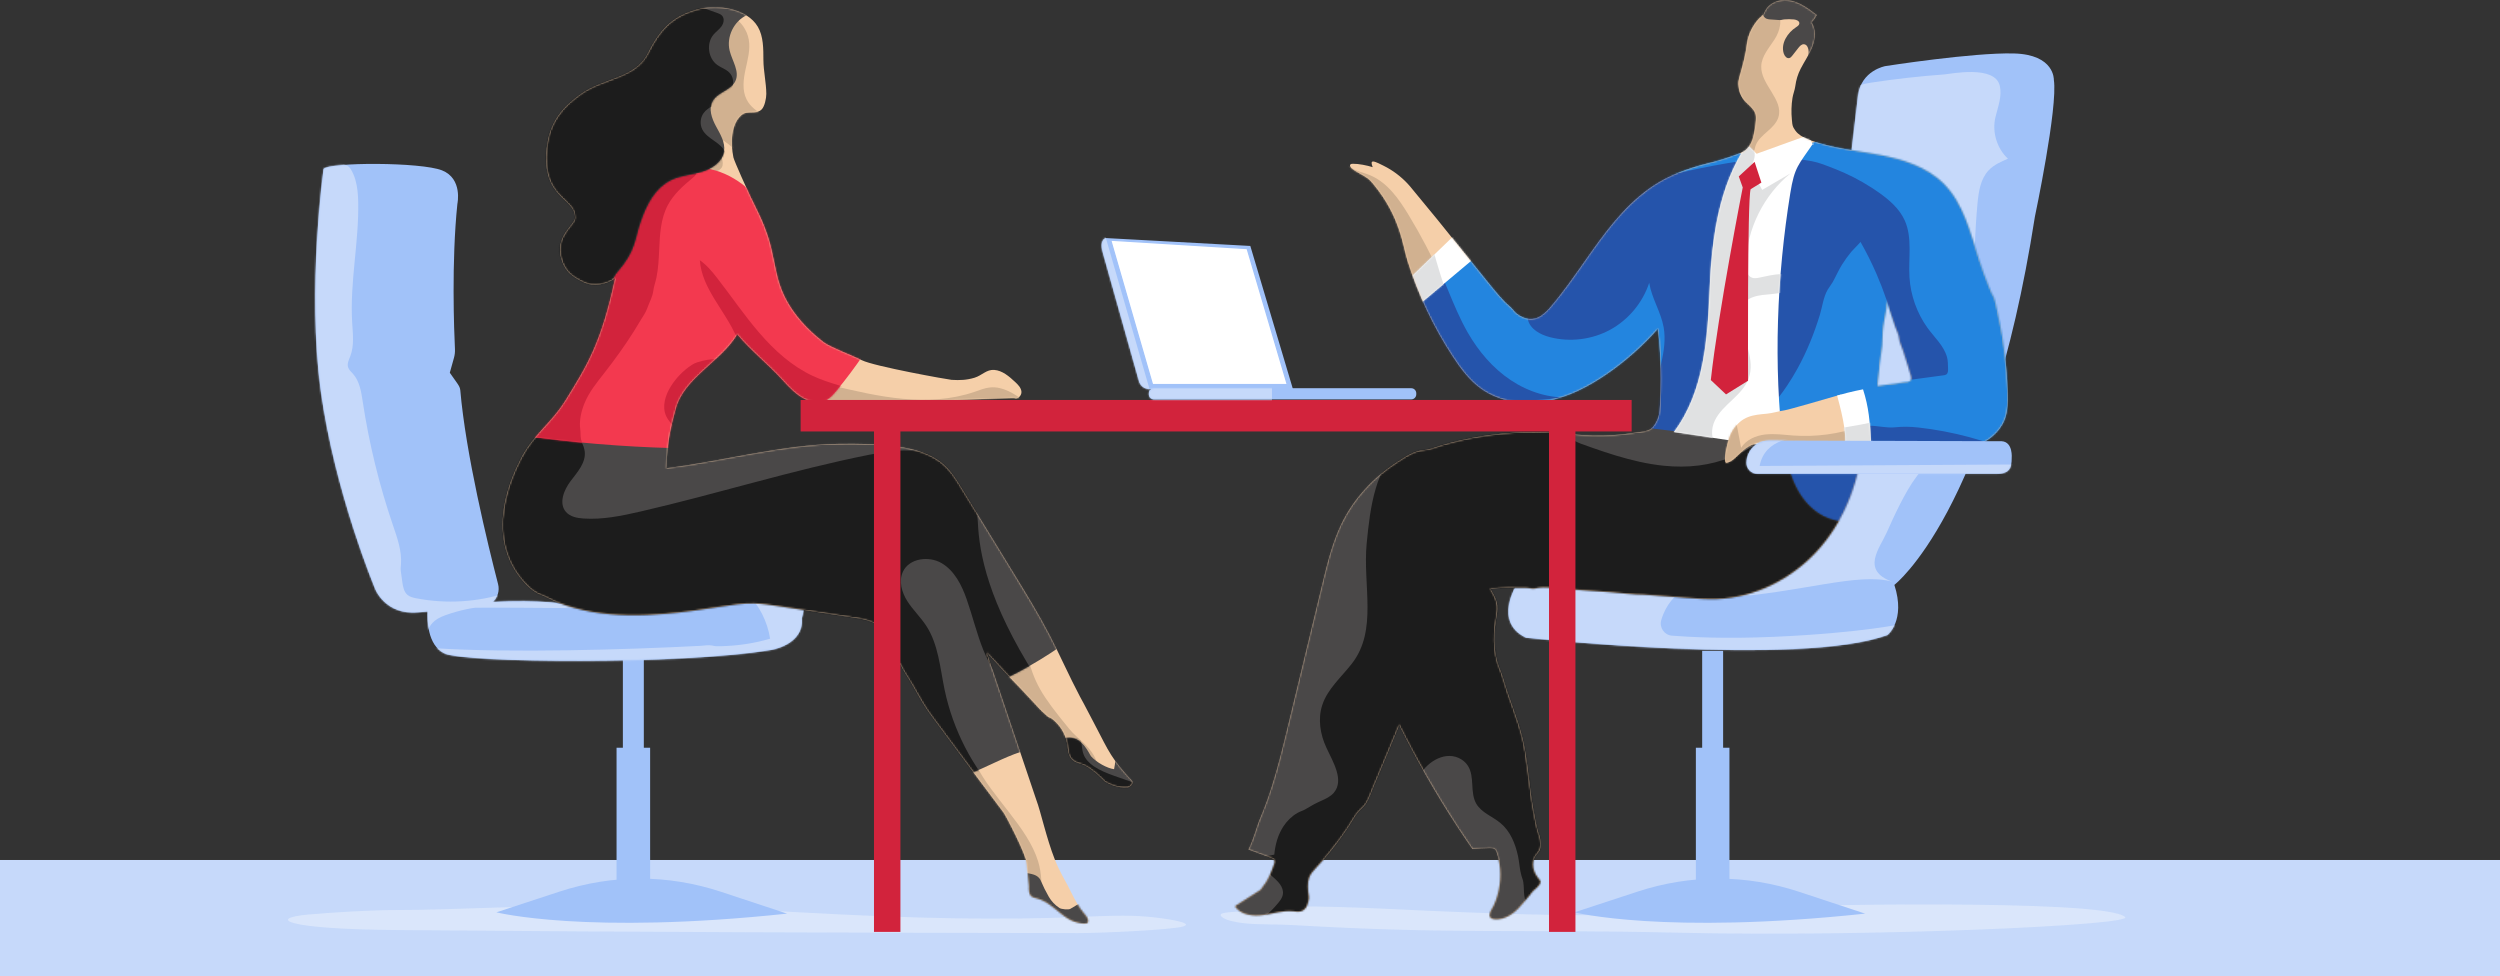 <svg width="1462" height="571" viewBox="0 0 1462 571" fill="none" xmlns="http://www.w3.org/2000/svg">
<rect x="0" y="0" width="1462" height="571" fill="#333333" stroke="none"/>
<path d="M1462 502.923H0V618.192H1462V502.923Z" fill="#C6D9FA"/>
<g style="mix-blend-mode:multiply" opacity="0.6">
<path d="M232.219 532.19C261.14 532.279 329.462 528.876 358.073 529.071C437.29 529.613 528.487 540.666 634.307 536.125C646.245 535.613 658.982 535.066 670.19 536.01C681.398 536.956 699.073 539.691 691.889 541.788C684.591 543.916 642.468 545.703 630.438 545.681C497.809 545.444 384.641 545.193 231.295 543.884C165.019 543.318 157.127 536.938 180.11 534.844C194.236 533.558 217.792 532.141 232.219 532.185V532.19Z" fill="#E7EFFC"/>
</g>
<g style="mix-blend-mode:multiply" opacity="0.6">
<path d="M756.072 529.997C775.432 530.125 790.78 530.532 809.917 531.446C949.31 538.118 957.892 534.757 1028.72 530.359C1036.71 529.864 1230.97 525.096 1242.79 536.302C1247.84 541.082 1094.45 548.082 980.731 545.434C887.611 543.265 849.675 546.451 755.931 540.976C747.686 540.496 736.542 540.767 728.516 540.013C723.203 539.515 717.367 538.313 714.94 536.519C710.969 533.582 718.101 533.493 727.028 532.899C736.522 532.269 746.414 529.93 756.072 529.994V529.997Z" fill="#E7EFFC"/>
</g>
<path d="M376.506 380.612H364.254V452.902H376.506V380.612Z" fill="#A1C2F9"/>
<path d="M380.195 437.275H360.561V522.258H380.195V437.275Z" fill="#A1C2F9"/>
<path d="M459.571 347.424C459.571 347.424 397.342 358.135 332.433 353.449C332.433 353.449 315.539 350.408 288.238 352.01C290.961 349.467 292.299 345.542 291.279 341.597C285.206 318.093 272.351 265.32 269.174 228.126C269.031 226.443 267.982 224.967 267.007 223.588L263.045 217.97L265.483 209.257C265.946 207.604 266.14 205.889 266.056 204.174C265.556 193.695 263.961 153.017 267.48 119.209C267.48 119.209 270.74 104.526 258.511 99.633C246.281 94.74 192.472 94.74 189.211 98.817C189.211 98.817 179.427 168.969 187.581 228.518C195.735 288.065 219.524 344.743 219.524 344.743C219.524 344.743 225.531 359.764 244.281 358.133L250.064 357.622C249.845 361.456 249.579 377.529 260.161 382.235C272.206 387.592 396.667 388.93 450.198 380.227C450.198 380.227 470.271 377.549 468.934 361.481C468.934 361.481 474.288 346.751 459.566 347.422L459.571 347.424Z" fill="#A1C2F9"/>
<mask id="mask0_185_9405" style="mask-type:luminance" maskUnits="userSpaceOnUse" x="184" y="95" width="286" height="292">
<path d="M459.569 347.424C459.569 347.424 397.34 358.135 332.431 353.448C332.431 353.448 315.537 350.408 288.236 352.009C290.959 349.466 292.297 345.541 291.277 341.596C285.204 318.093 272.349 265.319 269.172 228.126C269.029 226.443 267.98 224.967 267.005 223.587L263.043 217.969L265.481 209.257C265.944 207.603 266.138 205.889 266.054 204.174C265.554 193.694 263.959 153.017 267.478 119.209C267.478 119.209 270.738 104.526 258.509 99.632C246.279 94.739 192.47 94.739 189.209 98.817C189.209 98.817 179.425 168.968 187.579 228.518C195.733 288.064 219.522 344.743 219.522 344.743C219.522 344.743 225.529 359.763 244.279 358.132L250.062 357.622C249.843 361.456 249.577 377.528 260.159 382.235C272.204 387.591 396.665 388.929 450.196 380.226C450.196 380.226 470.27 377.548 468.932 361.481C468.932 361.481 474.286 346.751 459.564 347.421L459.569 347.424Z" fill="white"/>
</mask>
<g mask="url(#mask0_185_9405)">
<g style="mix-blend-mode:multiply">
<path d="M183.659 96.065C188.761 95.128 194.211 94.261 199.343 95.481C201.821 96.07 203.833 96.826 205.15 98.965C206.315 100.859 207.177 102.929 207.803 105.061C209.064 109.355 209.398 113.869 209.485 118.322C209.94 141.732 204.547 165.043 205.936 188.416C206.332 195.084 207.244 202.013 204.87 208.254C204.077 210.341 202.907 212.536 203.53 214.68C203.998 216.289 205.372 217.435 206.483 218.689C210.347 223.055 211.265 229.207 212.139 234.973C215.846 259.391 221.727 283.476 229.691 306.852C232.277 314.441 235.124 322.247 234.478 330.237C234.372 331.565 234.225 332.679 234.397 333.975C234.493 334.687 234.587 335.399 234.685 336.111C234.88 337.536 235.077 338.957 235.276 340.379C235.663 343.124 236.202 346.12 238.318 347.907C239.731 349.099 241.615 349.535 243.428 349.887C260.947 353.283 279.324 352.162 296.299 346.66C298.22 346.036 300.131 345.364 302.106 344.92C304.825 344.309 307.512 344.469 310.28 344.558C317.431 344.79 324.556 345.861 331.456 347.751C334.906 348.697 338.297 349.846 341.61 351.196C343.265 351.871 344.9 352.598 346.513 353.372C347.35 353.776 348.183 354.192 349.008 354.623C349.498 354.879 350.552 355.739 351.086 355.744C335.869 355.653 320.655 355.525 305.438 355.414C297.437 355.358 279.095 355.291 277.922 355.402C273.184 355.848 260.593 359.002 255.968 361.83C246.565 367.579 249.21 378.733 254.401 379.076C297.71 381.926 366.498 379.945 409.841 377.676C411.991 377.563 414.345 377.075 416.485 377.501C417.177 377.639 417.771 377.841 418.49 377.883C420.588 378.011 422.745 377.868 424.841 377.77C429.074 377.57 433.295 377.124 437.474 376.437C441.824 375.722 446.128 374.744 450.357 373.507C448.803 363.454 443.961 353.938 436.75 346.771C452.484 349.168 468.221 351.565 483.955 353.96C485.376 360.241 486.804 366.647 486.221 373.059C485.74 378.341 483.514 385.571 478.397 388.21C476.658 389.106 474.673 389.412 472.789 389.856C471.536 390.151 470.292 390.481 469.071 390.885C463.276 392.812 457.688 394.628 451.625 395.653C432.362 398.908 412.742 399.28 393.208 399.568C347.178 400.251 300.65 400.473 255.763 390.245C242.819 387.295 229.799 383.358 219.01 375.619C207.803 367.581 199.831 356.018 193.246 344.082C191.037 340.078 188.773 336.013 186.909 331.834C186.217 330.284 186.025 328.794 185.784 327.14C185.646 326.192 185.407 325.282 185.094 324.376C183.272 319.11 181.302 313.956 179.79 308.582C165.462 257.686 165.917 203.944 166.994 151.08C167.422 130.038 167.956 108.793 173.03 88.367" fill="#C6D9FA"/>
</g>
</g>
<path d="M887.058 341.757C887.058 341.757 872.877 363.667 892.451 372.944C892.451 372.944 1052.65 390.251 1103.8 371.33C1103.8 371.33 1114.61 362.992 1107.83 342.046C1107.83 342.046 1163.06 299.685 1190 126.752C1190 126.752 1203.55 62.681 1201.09 46.663C1201.09 46.663 1201.7 31.877 1177.69 31.261C1153.67 30.645 1102.57 38.653 1102.57 38.653C1102.57 38.653 1088.41 41.117 1086.56 55.903C1084.71 70.689 1073.63 167.41 1073.63 167.41L1008.97 341.139L887.058 341.755V341.757Z" fill="#A1C2F9"/>
<mask id="mask1_185_9405" style="mask-type:luminance" maskUnits="userSpaceOnUse" x="882" y="31" width="320" height="350">
<path d="M887.058 341.757C887.058 341.757 872.877 363.667 892.451 372.943C892.451 372.943 1052.65 390.25 1103.8 371.329C1103.8 371.329 1114.61 362.991 1107.83 342.045C1107.83 342.045 1163.06 299.685 1190 126.751C1190 126.751 1203.55 62.681 1201.09 46.663C1201.09 46.663 1201.7 31.876 1177.69 31.26C1153.67 30.644 1102.57 38.652 1102.57 38.652C1102.57 38.652 1088.41 41.116 1086.56 55.903C1084.71 70.689 1073.63 167.409 1073.63 167.409L1008.97 341.138L887.058 341.754V341.757Z" fill="white"/>
</mask>
<g mask="url(#mask1_185_9405)">
<g style="mix-blend-mode:multiply">
<path d="M1072.39 63.408C1073.01 53.826 1084.73 49.77 1094.22 48.327C1108.41 46.166 1122.69 44.564 1137.01 43.527C1140.43 43.28 1166.73 37.788 1169.5 50.251C1170.87 56.423 1168.39 62.438 1166.92 68.59C1164.88 77.187 1167.78 86.784 1174.24 92.808C1170.2 94.548 1166.04 96.367 1163 99.552C1158.16 104.631 1157.08 112.136 1156.43 119.124C1155.69 127.173 1155.19 135.248 1154.93 143.33C1154.81 147.425 1154.74 151.525 1154.74 155.622C1154.75 170.32 1156.54 185.128 1155.2 199.848C1152.57 229.002 1138.01 255.842 1120.43 279.235C1114.29 287.393 1107.57 301.841 1103.46 311.185C1099.36 320.531 1087.93 333.462 1106.68 340.233C1087.1 334.447 1052.1 346.732 1009.86 349.334" fill="#C6D9FA"/>
</g>
<g style="mix-blend-mode:multiply">
<path d="M993.327 341.383C993.327 341.383 977.007 343.98 971.505 362.588C970.217 366.944 973.251 371.384 977.78 371.742C988.342 372.577 1009.11 373.654 1037.24 372.422C1089.71 370.128 1113.86 364.554 1113.86 364.554L1109.01 390.938H874.441L866.807 329.142L993.327 341.381V341.383Z" fill="#C6D9FA"/>
</g>
</g>
<path d="M1172.44 207.301C1172.03 203.839 1171.55 200.385 1170.99 196.942C1170.14 191.726 1169.13 186.54 1167.94 181.392C1167.36 178.882 1166.94 176.144 1166.03 173.732C1165.88 173.328 1165.66 173.047 1165.42 172.697C1164.78 171.756 1164.42 170.664 1163.98 169.617C1161.54 163.738 1159.33 157.76 1157.36 151.704C1152.26 135.972 1148.33 118.872 1136.58 107.229C1126.76 97.497 1112.88 93.118 1099.3 90.539C1085.72 87.959 1071.76 86.808 1058.78 82.048C1056.16 81.087 1053.52 79.902 1051.42 78.022C1050.37 77.085 1049.61 76.011 1048.91 74.804C1048.07 73.357 1048.05 71.62 1047.89 69.96C1047.47 65.749 1047.58 61.483 1048.24 57.3C1048.6 54.959 1049.57 52.791 1049.88 50.435C1050.37 46.769 1051.35 43.469 1053.04 40.17C1055.28 35.816 1058.15 31.768 1059.88 27.183C1061.6 22.597 1062.01 17.159 1059.39 13.022C1060.63 11.78 1061.65 10.327 1062.4 8.745C1057.41 4.938 1052.13 1.003 1045.92 0.136C1042.04 -0.404 1037.79 0.675 1034.77 3.201C1033.25 4.472 1032.4 5.951 1031.64 7.737C1031.03 9.169 1029.53 9.932 1028.47 11.093C1024.92 14.984 1022.3 20.254 1021.64 25.505C1020.13 37.553 1016.38 45.823 1016.57 48.942C1016.81 53.106 1017.91 56.578 1020.85 59.53C1022.68 61.363 1025.39 63.526 1026.37 65.924C1026.94 67.333 1026.92 68.91 1026.82 70.428C1026.59 73.887 1026.03 77.324 1025.14 80.675C1024.33 83.731 1022.31 87.188 1019.4 88.715C1015.6 90.706 1004.14 94.22 1001.74 94.774C991.207 97.206 979.561 101.02 970.227 106.554C966.105 108.999 962.214 111.817 958.557 114.912C951.521 120.865 945.381 127.799 939.717 135.05C933.927 142.462 928.606 150.226 923.188 157.911C921.217 160.705 919.235 163.492 917.213 166.249C913.667 171.086 910 175.839 906.067 180.367C904.713 181.93 902.866 183.578 901.161 184.743C899.162 186.108 896.657 186.727 894.251 186.51C891.52 186.264 888.954 185.039 886.843 183.322C885.834 182.499 885.139 181.54 884.295 180.597C883.061 179.217 881.482 178.061 880.177 176.733C878.97 175.506 877.803 174.237 876.665 172.946C874.385 170.356 872.218 167.671 870.055 164.985C868.083 162.536 866.108 160.086 864.135 157.637C856.24 147.841 848.344 138.044 840.449 128.247C838.479 125.8 826.867 111.805 825.998 110.694C825.094 109.538 824.139 108.425 823.134 107.353C819.14 103.092 814.389 99.542 809.161 96.945C807.878 96.307 804.523 94.515 803.093 94.434C801.662 94.353 802.061 95.925 802.748 97.76C799.448 96.718 794.55 95.713 791.09 95.772C790.58 95.782 790.004 95.834 789.681 96.228C789.092 96.95 789.851 97.977 790.582 98.556C793.52 100.88 796.993 102.178 800 104.413C801.167 105.281 802.275 106.574 803.199 107.695C818.955 126.806 820.223 143.255 823.124 152.5C829.308 172.197 838.213 191.036 849.507 208.316C854.171 215.452 859.365 222.447 866.31 227.385C877.012 234.993 891.052 236.933 903.979 234.636C916.905 232.34 928.854 226.143 939.675 218.704C950.679 211.137 960.743 202.208 969.567 192.18C970.099 196.942 970.501 201.718 970.774 206.503C971.343 216.469 971.348 226.468 970.791 236.435C970.646 239.037 970.599 241.713 969.72 244.199C968.996 246.246 967.481 249.351 965.642 250.682C963.115 252.507 958.83 252.603 955.86 253.077C947.654 254.385 939.328 254.925 931.021 254.686C922.835 254.449 914.689 253.458 906.513 253.005C905.378 252.941 904.245 252.889 903.109 252.847C886.89 252.246 870.597 253.774 854.77 257.352C850.812 258.246 846.884 259.268 842.993 260.417C839.636 261.407 836.272 262.918 832.761 263.196C826.99 263.649 822.233 266.922 817.406 270.019C803.42 278.99 791.607 291.524 784.411 306.579C779.119 317.645 776.198 329.669 773.314 341.592C766.586 369.395 759.855 397.199 753.127 425.002C750.239 436.943 747.34 448.898 743.592 460.606C741.725 466.439 739.647 472.207 737.263 477.847C734.571 484.209 733.31 490.578 730.124 496.773C734.527 498.401 738.928 500.032 743.331 501.661C744.057 501.93 744.845 502.25 745.217 502.932C745.638 503.709 745.37 504.665 745.074 505.497C743.784 509.115 742.353 512.732 740.304 515.996C739.45 517.359 738.425 518.613 737.494 519.919C737.056 520.533 736.396 520.875 735.77 521.272C734.909 521.821 734.049 522.368 733.187 522.918C729.744 525.113 726.302 527.306 722.859 529.501C722.632 529.647 722.378 529.837 722.381 530.105C722.381 530.275 722.487 530.425 722.593 530.558C726.186 535.161 732.882 535.925 738.664 535.122C744.446 534.318 750.16 532.33 755.972 532.867C757.693 533.025 759.481 533.399 761.111 532.825C764.035 531.8 764.99 528.432 765.384 525.675C765.596 524.197 765.084 522.817 764.995 521.336C764.877 519.387 764.732 517.413 765.015 515.469C765.133 514.666 765.325 513.872 765.616 513.116C766.515 510.783 768.298 508.92 770.002 507.087C774.723 502.006 779.148 496.654 783.253 491.066C785.327 488.245 787.319 485.362 789.225 482.425C790.947 479.771 792.417 476.844 794.56 474.498C795.926 473 797.537 471.788 798.667 470.078C800.551 467.227 801.647 463.77 802.97 460.636C805.935 453.601 808.885 446.562 811.825 439.515C814.029 434.23 816.226 428.942 818.413 423.654C818.218 424.256 819.75 426.914 820.043 427.498C820.706 428.814 821.376 430.127 822.048 431.438C823.343 433.959 824.656 436.469 825.988 438.968C828.653 443.97 831.389 448.93 834.199 453.85C839.819 463.691 845.729 473.365 851.918 482.859C854.888 487.414 857.924 491.928 861.022 496.401C864.413 496.134 867.814 495.977 871.215 495.927C872.198 495.913 873.254 495.93 874.05 496.509C874.801 497.053 875.153 497.985 875.436 498.867C878.007 506.875 878.044 515.646 875.707 523.714C875.126 525.724 874.404 527.71 873.515 529.607C872.806 531.123 871.664 532.621 871.235 534.249C870.139 538.409 876.187 537.793 878.648 537.122C882.1 536.181 885.184 534.006 887.681 531.495C890.119 529.043 892.195 526.266 894.468 523.667C895.246 522.777 895.832 521.656 896.734 520.892C897.945 519.862 899.108 518.906 900.073 517.623C900.57 516.96 901.036 516.139 900.814 515.341C900.691 514.897 900.376 514.54 900.08 514.19C898.457 512.266 897.165 510.007 896.687 507.535C896.209 505.064 896.608 502.366 898.083 500.326C898.642 499.552 899.344 498.882 899.868 498.083C901.139 496.147 901.184 493.752 900.844 491.534C900.669 490.391 900.465 489.129 900.051 488.045C898.317 483.492 897.724 478.549 896.78 473.771C894.172 460.574 893.352 442.265 889.732 429.228C887.398 420.816 884.231 412.663 881.423 404.398C879.96 400.099 878.899 395.595 877.136 391.438C876.572 390.11 876.106 388.738 875.702 387.355C874.919 384.655 874.417 381.875 874.143 379.079C873.587 373.348 873.983 367.552 874.924 361.883C875.345 359.347 875.872 356.785 875.606 354.227C875.232 350.618 873.318 347.372 871.454 344.261C878.315 343.686 885.211 343.504 892.094 343.714C893.434 343.755 894.616 343.985 895.913 344.179C897.27 344.381 898.632 343.839 899.979 343.669C903.055 343.282 906.141 343.605 909.212 343.859C914.32 344.295 919.43 344.694 924.542 345.074C930.679 345.529 936.816 345.961 942.953 346.392C949.033 346.821 955.266 347.72 961.359 347.72C961.376 347.72 961.394 347.722 961.411 347.725C969.855 348.363 978.3 349.004 986.747 349.642C992.527 350.078 998.321 350.517 1004.12 350.297C1026.41 349.45 1047.82 338.527 1062.85 322.028C1077.87 305.529 1086.64 283.797 1088.96 261.599C1088.91 262.036 1113.78 262.514 1115.2 262.521C1121.15 262.553 1127.1 262.583 1133.04 262.615C1135.77 262.629 1138.5 262.642 1141.23 262.656C1142.21 262.661 1143.03 262.437 1143.98 262.334C1144.95 262.228 1145.96 262.346 1146.94 262.294C1150.81 262.092 1154.63 261.144 1158.16 259.552C1165.08 256.432 1170.97 250.667 1173.02 243.221C1174.11 239.276 1174.15 235.127 1174.07 231.036C1174.06 230.191 1174.04 229.346 1174.01 228.501C1173.81 221.424 1173.29 214.355 1172.46 207.326L1172.44 207.301ZM1089.69 262.725C1089.67 262.605 1089.65 262.486 1089.63 262.366C1089.66 262.366 1089.68 262.366 1089.71 262.366L1089.69 262.723V262.725ZM1098.04 225.697C1098.2 221.599 1099.03 217.218 1099.19 213.121C1099.24 211.657 1100.64 204.196 1100.74 202.146C1100.89 199.357 1101.01 196.568 1101.1 193.776C1101.2 190.802 1102.57 184.174 1102.84 182.711C1103.66 178.197 1103.45 176.065 1103.04 175.011C1104.67 180.616 1106.44 186.185 1108.48 191.65C1109.24 193.665 1110.34 195.624 1110.55 197.783C1110.77 200.079 1111.95 202.41 1112.69 204.588C1114.36 209.546 1115.92 214.538 1117.37 219.564C1117.6 220.375 1117.83 221.264 1117.5 222.04C1116.78 223.711 1114.59 223.346 1113.14 223.561C1111.43 223.812 1109.73 224.169 1108.02 224.418C1107.37 224.512 1098.05 225.586 1098.04 225.699V225.697Z" fill="#F5CFA9"/>
<mask id="mask2_185_9405" style="mask-type:luminance" maskUnits="userSpaceOnUse" x="722" y="0" width="453" height="538">
<path d="M1172.44 207.301C1172.03 203.839 1171.55 200.385 1170.99 196.942C1170.14 191.726 1169.13 186.54 1167.94 181.392C1167.36 178.882 1166.94 176.144 1166.03 173.732C1165.88 173.328 1165.66 173.047 1165.42 172.697C1164.78 171.756 1164.42 170.664 1163.98 169.617C1161.54 163.738 1159.33 157.76 1157.36 151.704C1152.26 135.972 1148.33 118.872 1136.58 107.229C1126.76 97.497 1112.88 93.118 1099.3 90.539C1085.72 87.959 1071.76 86.808 1058.78 82.048C1056.16 81.087 1053.52 79.902 1051.42 78.022C1050.37 77.085 1049.61 76.011 1048.91 74.804C1048.07 73.357 1048.05 71.62 1047.89 69.96C1047.47 65.749 1047.58 61.483 1048.24 57.3C1048.6 54.959 1049.57 52.791 1049.88 50.435C1050.37 46.769 1051.35 43.469 1053.04 40.17C1055.28 35.816 1058.15 31.768 1059.88 27.183C1061.6 22.597 1062.01 17.159 1059.39 13.022C1060.63 11.78 1061.65 10.327 1062.4 8.745C1057.41 4.938 1052.13 1.003 1045.92 0.136C1042.04 -0.404 1037.79 0.675 1034.77 3.201C1033.25 4.472 1032.4 5.951 1031.64 7.737C1031.03 9.169 1029.53 9.932 1028.47 11.093C1024.92 14.984 1022.3 20.254 1021.64 25.505C1020.13 37.553 1016.38 45.823 1016.57 48.942C1016.81 53.106 1017.91 56.578 1020.85 59.53C1022.68 61.363 1025.39 63.526 1026.37 65.924C1026.94 67.333 1026.92 68.91 1026.82 70.428C1026.59 73.887 1026.03 77.324 1025.14 80.675C1024.33 83.731 1022.31 87.188 1019.4 88.715C1015.6 90.706 1004.14 94.22 1001.74 94.774C991.207 97.206 979.561 101.02 970.227 106.554C966.105 108.999 962.214 111.817 958.557 114.912C951.521 120.865 945.381 127.799 939.717 135.05C933.927 142.462 928.606 150.226 923.188 157.911C921.217 160.705 919.235 163.492 917.213 166.249C913.667 171.086 910 175.839 906.067 180.367C904.713 181.93 902.866 183.578 901.161 184.743C899.162 186.108 896.657 186.727 894.251 186.51C891.52 186.264 888.954 185.039 886.843 183.322C885.834 182.499 885.139 181.54 884.295 180.597C883.061 179.217 881.482 178.061 880.177 176.733C878.97 175.506 877.803 174.237 876.665 172.946C874.385 170.356 872.218 167.671 870.055 164.985C868.083 162.536 866.108 160.086 864.135 157.637C856.24 147.841 848.344 138.044 840.449 128.247C838.479 125.8 826.867 111.805 825.998 110.694C825.094 109.538 824.139 108.425 823.134 107.353C819.14 103.092 814.389 99.542 809.161 96.945C807.878 96.307 804.523 94.515 803.093 94.434C801.662 94.353 802.061 95.925 802.748 97.76C799.448 96.718 794.55 95.713 791.09 95.772C790.58 95.782 790.004 95.834 789.681 96.228C789.092 96.95 789.851 97.977 790.582 98.556C793.52 100.88 796.993 102.178 800 104.413C801.167 105.281 802.275 106.574 803.199 107.695C818.955 126.806 820.223 143.255 823.124 152.5C829.308 172.197 838.213 191.036 849.507 208.316C854.171 215.452 859.365 222.447 866.31 227.385C877.012 234.993 891.052 236.933 903.979 234.636C916.905 232.34 928.854 226.143 939.675 218.704C950.679 211.137 960.743 202.208 969.567 192.18C970.099 196.942 970.501 201.718 970.774 206.503C971.343 216.469 971.348 226.468 970.791 236.435C970.646 239.037 970.599 241.713 969.72 244.199C968.996 246.246 967.481 249.351 965.642 250.682C963.115 252.507 958.83 252.603 955.86 253.077C947.654 254.385 939.328 254.925 931.021 254.686C922.835 254.449 914.689 253.458 906.513 253.005C905.378 252.941 904.245 252.889 903.109 252.847C886.89 252.246 870.597 253.774 854.77 257.352C850.812 258.246 846.884 259.268 842.993 260.417C839.636 261.407 836.272 262.918 832.761 263.196C826.99 263.649 822.233 266.922 817.406 270.019C803.42 278.99 791.607 291.524 784.411 306.579C779.119 317.645 776.198 329.669 773.314 341.592C766.586 369.395 759.855 397.199 753.127 425.002C750.239 436.943 747.34 448.898 743.592 460.606C741.725 466.439 739.647 472.207 737.263 477.847C734.571 484.209 733.31 490.578 730.124 496.773C734.527 498.401 738.928 500.032 743.331 501.661C744.057 501.93 744.845 502.25 745.217 502.932C745.638 503.709 745.37 504.665 745.074 505.497C743.784 509.115 742.353 512.732 740.304 515.996C739.45 517.359 738.425 518.613 737.494 519.919C737.056 520.533 736.396 520.875 735.77 521.272C734.909 521.821 734.049 522.368 733.187 522.918C729.744 525.113 726.302 527.306 722.859 529.501C722.632 529.647 722.378 529.837 722.381 530.105C722.381 530.275 722.487 530.425 722.593 530.558C726.186 535.161 732.882 535.925 738.664 535.122C744.446 534.318 750.16 532.33 755.972 532.867C757.693 533.025 759.481 533.399 761.111 532.825C764.035 531.8 764.99 528.432 765.384 525.675C765.596 524.197 765.084 522.817 764.995 521.336C764.877 519.387 764.732 517.413 765.015 515.469C765.133 514.666 765.325 513.872 765.616 513.116C766.515 510.783 768.298 508.92 770.002 507.087C774.723 502.006 779.148 496.654 783.253 491.066C785.327 488.245 787.319 485.362 789.225 482.425C790.947 479.771 792.417 476.844 794.56 474.498C795.926 473 797.537 471.788 798.667 470.078C800.551 467.227 801.647 463.77 802.97 460.636C805.935 453.601 808.885 446.562 811.825 439.515C814.029 434.23 816.226 428.942 818.413 423.654C818.218 424.256 819.75 426.914 820.043 427.498C820.706 428.814 821.376 430.127 822.048 431.438C823.343 433.959 824.656 436.469 825.988 438.968C828.653 443.97 831.389 448.93 834.199 453.85C839.819 463.691 845.729 473.365 851.918 482.859C854.888 487.414 857.924 491.928 861.022 496.401C864.413 496.134 867.814 495.977 871.215 495.927C872.198 495.913 873.254 495.93 874.05 496.509C874.801 497.053 875.153 497.985 875.436 498.867C878.007 506.875 878.044 515.646 875.707 523.714C875.126 525.724 874.404 527.71 873.515 529.607C872.806 531.123 871.664 532.621 871.235 534.249C870.139 538.409 876.187 537.793 878.648 537.122C882.1 536.181 885.184 534.006 887.681 531.495C890.119 529.043 892.195 526.266 894.468 523.667C895.246 522.777 895.832 521.656 896.734 520.892C897.945 519.862 899.108 518.906 900.073 517.623C900.57 516.96 901.036 516.139 900.814 515.341C900.691 514.897 900.376 514.54 900.08 514.19C898.457 512.266 897.165 510.007 896.687 507.535C896.209 505.064 896.608 502.366 898.083 500.326C898.642 499.552 899.344 498.882 899.868 498.083C901.139 496.147 901.184 493.752 900.844 491.534C900.669 490.391 900.465 489.129 900.051 488.045C898.317 483.492 897.724 478.549 896.78 473.771C894.172 460.574 893.352 442.265 889.732 429.228C887.398 420.816 884.231 412.663 881.423 404.398C879.96 400.099 878.899 395.595 877.136 391.438C876.572 390.11 876.106 388.738 875.702 387.355C874.919 384.655 874.417 381.875 874.143 379.079C873.587 373.348 873.983 367.552 874.924 361.883C875.345 359.347 875.872 356.785 875.606 354.227C875.232 350.618 873.318 347.372 871.454 344.261C878.315 343.686 885.211 343.504 892.094 343.714C893.434 343.755 894.616 343.985 895.913 344.179C897.27 344.381 898.632 343.839 899.979 343.669C903.055 343.282 906.141 343.605 909.212 343.859C914.32 344.295 919.43 344.694 924.542 345.074C930.679 345.529 936.816 345.961 942.953 346.392C949.033 346.821 955.266 347.72 961.359 347.72C961.376 347.72 961.394 347.722 961.411 347.725C969.855 348.363 978.3 349.004 986.747 349.642C992.527 350.078 998.321 350.517 1004.12 350.297C1026.41 349.45 1047.82 338.527 1062.85 322.028C1077.87 305.529 1086.64 283.797 1088.96 261.599C1088.91 262.036 1113.78 262.514 1115.2 262.521C1121.15 262.553 1127.1 262.583 1133.04 262.615C1135.77 262.629 1138.5 262.642 1141.23 262.656C1142.21 262.661 1143.03 262.437 1143.98 262.334C1144.95 262.228 1145.96 262.346 1146.94 262.294C1150.81 262.092 1154.63 261.144 1158.16 259.552C1165.08 256.432 1170.97 250.667 1173.02 243.221C1174.11 239.276 1174.15 235.127 1174.07 231.036C1174.06 230.191 1174.04 229.346 1174.01 228.501C1173.81 221.424 1173.29 214.355 1172.46 207.326L1172.44 207.301ZM1089.69 262.725C1089.67 262.605 1089.65 262.486 1089.63 262.366C1089.66 262.366 1089.68 262.366 1089.71 262.366L1089.69 262.723V262.725ZM1098.04 225.697C1098.2 221.599 1099.03 217.218 1099.19 213.121C1099.24 211.657 1100.64 204.196 1100.74 202.146C1100.89 199.357 1101.01 196.568 1101.1 193.776C1101.2 190.802 1102.57 184.174 1102.84 182.711C1103.66 178.197 1103.45 176.065 1103.04 175.011C1104.67 180.616 1106.44 186.185 1108.48 191.65C1109.24 193.665 1110.34 195.624 1110.55 197.783C1110.77 200.079 1111.95 202.41 1112.69 204.588C1114.36 209.546 1115.92 214.538 1117.37 219.564C1117.6 220.375 1117.83 221.264 1117.5 222.04C1116.78 223.711 1114.59 223.346 1113.14 223.561C1111.43 223.812 1109.73 224.169 1108.02 224.418C1107.37 224.512 1098.05 225.586 1098.04 225.699V225.697Z" fill="white"/>
</mask>
<g mask="url(#mask2_185_9405)">
<path d="M801.449 102.57C811.452 106.87 818.099 116.383 823.743 125.697C830.902 137.509 837.33 149.762 842.979 162.365C843.519 163.57 844.063 164.916 843.661 166.172C843.302 167.306 842.268 168.065 841.295 168.747C838.45 170.738 835.493 172.778 832.079 173.411C828.358 174.101 824.514 173.022 821.108 171.374C813.233 167.559 807.155 160.853 801.862 153.877C795.065 144.916 789.229 135.269 783.407 125.645C780.371 120.626 777.337 115.607 774.3 110.588C772.859 108.205 771.387 105.731 771.039 102.969C770.581 99.325 772.281 95.804 774.793 93.251C777.004 91.004 780.255 88.823 783.54 89.07C785.749 89.235 788.758 90.221 790.081 92.147C791.847 94.722 786.227 94.983 788.882 97.201C792.361 100.106 797.38 100.818 801.449 102.565V102.57Z" fill="#D1B190"/>
<path d="M1033.66 76.788C1036.28 74.481 1038.95 71.946 1039.99 68.612C1043.23 58.286 1029.54 49.462 1029.98 38.648C1030.21 32.776 1034.55 28.033 1037.73 23.095C1040.92 18.157 1042.88 11.086 1038.84 6.811C1035.65 3.425 1029.95 3.613 1025.97 6.01C1021.98 8.408 1019.33 12.473 1016.93 16.46C1013.58 22.036 1010.36 28.041 1010.24 34.545C1010.09 42.837 1014.95 50.243 1018.85 57.556C1022.03 63.499 1024.87 70.596 1023.47 77.445C1022.89 80.284 1019.38 84.342 1021.66 86.988C1022.37 87.811 1023.66 88.654 1024.81 88.489C1026.32 88.27 1026.18 86.759 1026.53 85.591C1027.66 81.888 1030.86 79.247 1033.66 76.788H1033.66Z" fill="#D1B190"/>
<path d="M819.696 174.73C845.581 152.332 871.468 129.932 897.354 107.535C909.352 97.154 922.17 86.37 937.793 83.612C952.99 80.932 1001.84 78.044 1014.26 87.2C1025.76 95.676 1027.27 94.163 1059.64 83.568C1083.5 75.76 1130.03 83.507 1151.39 96.713C1174.63 111.086 1190.26 134.961 1202.97 159.165C1214.47 181.084 1224.4 206.584 1216.58 230.073C1208.57 254.121 1184.03 268.848 1159.69 275.851C1100.9 292.756 1082.37 327.023 1022.21 315.969C988.842 309.839 911.3 254.819 877.8 249.482C860.975 246.801 843.835 243.797 828.844 235.693C819.003 230.374 810.318 222.92 803.562 214.001" fill="#2385DF"/>
<mask id="mask3_185_9405" style="mask-type:luminance" maskUnits="userSpaceOnUse" x="803" y="80" width="417" height="239">
<path d="M819.696 174.73C845.581 152.332 871.468 129.932 897.354 107.535C909.352 97.154 922.17 86.37 937.793 83.612C952.99 80.932 1001.84 78.044 1014.26 87.2C1025.76 95.676 1027.27 94.163 1059.64 83.568C1083.5 75.76 1130.03 83.507 1151.39 96.713C1174.63 111.086 1190.26 134.961 1202.97 159.165C1214.47 181.084 1224.4 206.584 1216.58 230.073C1208.57 254.121 1184.03 268.848 1159.69 275.851C1100.9 292.756 1082.37 327.023 1022.21 315.969C988.842 309.839 911.3 254.819 877.8 249.482C860.975 246.801 843.835 243.797 828.844 235.693C819.003 230.374 810.318 222.92 803.562 214.001" fill="white"/>
</mask>
<g mask="url(#mask3_185_9405)">
<path d="M932.709 134.003C931.101 135.893 929.505 137.793 927.914 139.7C920.651 148.41 913.704 157.433 906.272 165.944C903.849 168.72 900.95 171.029 898.446 173.727C895.138 177.29 892.437 182.09 893.498 186.835C894.759 192.478 900.731 195.698 906.324 197.157C918.093 200.225 931.009 198.633 941.683 192.801C952.356 186.966 960.675 176.953 964.455 165.387C965.898 174.447 971.343 182.472 972.927 191.51C974.138 198.431 973.015 205.542 971.538 212.411C969.506 221.856 966.807 231.157 963.468 240.222C962.177 243.728 960.936 247.005 960.296 250.697C960.022 252.273 960.047 256.568 958.648 257.674C957.592 258.51 956.688 257.034 956.252 256.117C961.219 256.169 966.341 257.127 971.306 257.569C976.352 258.017 981.403 258.414 986.457 258.759C996.566 259.451 1006.69 259.941 1016.81 260.23C1023.4 260.417 1029.98 260.518 1036.57 260.535C1036.71 261.055 1036.85 261.575 1036.98 262.097C1038.35 267.306 1039.57 272.552 1040.65 277.827C1041.51 282.078 1041.84 286.712 1043.48 290.758C1044.47 293.18 1046.13 294.895 1048.15 296.497C1055.1 302.023 1061.43 307.624 1070.35 309.605C1073.8 310.371 1076.16 308.807 1078.78 306.683C1082.27 303.859 1085.56 300.801 1088.82 297.719C1095.33 291.569 1101.76 285.224 1109.3 280.333C1129.77 267.065 1155.58 266.126 1179.97 265.606C1161.53 257.49 1141.85 252.232 1121.83 250.002C1117.08 249.472 1112.8 249.42 1108.09 249.896C1103.04 250.406 1097.89 248.853 1092.78 248.984C1081.24 249.28 1069.99 252.894 1059.48 257.458C1043.85 264.248 1028.94 273.183 1012.3 276.923C1003.09 278.995 993.507 279.407 984.149 278.133C983.785 271.507 991.527 267.934 997.682 265.463C1017.06 257.679 1033.28 243.075 1044.95 225.744C1047.17 222.452 1049.23 219.057 1051.15 215.58C1056.64 205.633 1060.91 195.048 1064.23 184.197C1065.69 179.436 1066.3 173.732 1068.83 169.41C1069.71 167.9 1070.86 166.572 1071.73 165.044C1073.63 161.666 1075.12 158.101 1077.19 154.797C1078.85 152.145 1080.68 149.603 1082.68 147.195C1083.13 146.651 1088.09 141.59 1088.02 141.474C1091.45 147.501 1094.56 153.712 1097.33 160.069C1101.72 170.162 1105.27 180.624 1107.92 191.31C1108.01 191.645 1108.09 191.978 1108.17 192.313C1108.65 194.296 1109.02 196.304 1109.43 198.305C1109.63 199.281 1109.82 200.269 1110.08 201.232C1110.27 201.917 1110.68 202.304 1110.99 202.91C1112.44 205.665 1112.53 209.243 1112.98 212.261C1113.43 215.284 1114.09 218.404 1116.02 220.86C1116.33 221.247 1116.68 221.624 1117.13 221.809C1117.66 222.021 1118.25 221.949 1118.82 221.873C1124.73 221.075 1130.64 220.279 1136.56 219.481C1137.13 219.404 1137.72 219.318 1138.19 218.993C1139.23 218.283 1139.28 216.8 1139.22 215.546C1139.12 213.318 1139.21 210.995 1138.61 208.836C1136.73 202.097 1131.16 197.236 1127.2 191.726C1121.02 183.11 1117.32 172.732 1116.66 162.144C1115.96 150.943 1118.48 139.084 1113.86 128.858C1110.78 122.036 1104.87 116.916 1098.76 112.601C1097.41 111.648 1096.04 110.724 1094.65 109.827C1087.7 105.342 1080.3 101.57 1072.6 98.584C1068.42 96.965 1063.96 95.085 1059.58 94.272C1037.84 90.228 1015.68 94.097 994.295 98.421C982.236 100.86 969.932 103.388 959.274 109.541C948.795 115.59 940.54 124.781 932.701 134.001L932.709 134.003Z" fill="#2554AB"/>
<path d="M834.405 143.657C844.12 159.717 849.023 178.286 858.381 194.558C864.641 205.441 872.973 215.282 883.407 222.26C893.841 229.238 906.47 233.222 918.985 232.298C907.652 233.296 896.304 234.144 884.949 234.839C879.041 235.201 873.037 235.514 867.269 234.183C861.181 232.779 855.633 229.593 850.639 225.843C829.819 210.211 818.296 185.449 807.576 161.718" fill="#2554AB"/>
</g>
<path d="M677.963 520.9C715.329 438.002 714.664 344.108 757.384 277.413C764.748 265.916 773.663 254.794 785.875 248.701C799.036 242.134 814.388 242.161 829.092 242.437C901.143 243.797 973.834 247.934 1044.01 263.386C1050.03 306.079 1080.39 310.635 1095.06 300.951C1093.2 318.697 1093.73 313.826 1084.67 329.196C1073.35 348.41 1052.91 360.015 1036.59 375.223C1001.12 408.289 986.241 457.12 965.079 500.767C958.058 515.247 950 529.622 938.056 540.405C925.27 551.948 908.782 558.648 892.058 562.755C861.371 570.292 829.358 569.758 797.765 569.176C758 568.447 716.366 567.232 681.709 547.71" fill="#4A4848"/>
<mask id="mask4_185_9405" style="mask-type:luminance" maskUnits="userSpaceOnUse" x="677" y="242" width="419" height="328">
<path d="M677.963 520.9C715.329 438.002 714.664 344.108 757.384 277.413C764.748 265.916 773.663 254.794 785.875 248.701C799.036 242.134 814.388 242.161 829.092 242.437C901.143 243.797 973.834 247.934 1044.01 263.386C1050.03 306.079 1080.39 310.635 1095.06 300.951C1093.2 318.697 1093.73 313.826 1084.67 329.196C1073.35 348.41 1052.91 360.015 1036.59 375.223C1001.12 408.289 986.241 457.12 965.079 500.767C958.058 515.247 950 529.622 938.056 540.405C925.27 551.948 908.782 558.648 892.058 562.755C861.371 570.292 829.358 569.758 797.765 569.176C758 568.447 716.366 567.232 681.709 547.71" fill="white"/>
</mask>
<g mask="url(#mask4_185_9405)">
<path d="M789.321 528.993C780.563 533.998 770.622 536.368 760.599 536.841C755.927 537.06 751.12 536.339 746.495 537.056C743.025 537.593 739.907 538.366 736.351 537.758C736.949 537.859 738.622 536.474 739.126 536.139C742.207 534.079 744.734 531.273 747.14 528.479C748.928 526.406 750.667 524.024 750.241 521.133C749.669 517.258 746.524 514.794 743.833 512.31C740.607 509.334 737.38 506.355 734.154 503.378C737.634 501.646 741.368 500.431 745.199 499.783C745.736 493.958 747.339 488.143 750.548 483.252C752.644 480.062 755.452 477.299 758.771 475.397C760.355 474.488 762.177 474.042 763.714 473.079C766.568 471.287 769.469 469.73 772.582 468.343C775.311 467.128 778.135 465.84 780.056 463.553C786.151 456.297 779.67 445.79 775.655 437.203C772.045 429.479 770.599 420.446 773.252 412.342C776.357 402.853 784.41 396.011 790.545 388.133C805.823 368.515 796.842 342.39 799.245 317.637C801.289 296.582 804.178 273.234 820.291 259.537C831.154 250.302 846.068 247.441 860.315 246.963C873.315 246.529 886.367 247.835 899.038 250.777C905.438 252.263 911.74 254.165 917.892 256.472C920.19 257.331 922.103 258.603 924.413 259.441C926.674 260.259 928.935 261.072 931.203 261.868C935.754 263.464 940.327 264.999 944.942 266.394C954.076 269.154 963.41 271.386 972.916 272.357C979.789 273.059 986.741 273.089 993.6 272.199C1006.08 270.585 1018.15 265.899 1028.45 258.669C1023.84 257.869 1019.23 257.065 1014.62 256.265C1013.32 256.04 1011.97 255.787 1010.96 254.944C1008.18 252.613 1010.47 247.577 1013.97 246.618C1017.67 245.605 1020.87 248.138 1024.5 247.638C1028.37 247.106 1032.23 246.441 1036.12 245.955C1039.1 245.581 1042.02 245.593 1045 245.99C1060.32 248.025 1075.4 254.695 1086.2 265.901C1098.36 278.522 1104.55 297.275 1100.23 314.269C1096.74 328.023 1086.83 339.576 1074.85 347.17C1062.87 354.764 1048.91 358.724 1034.91 361C1010.42 364.98 985.478 364.036 960.92 361.276C948.498 359.882 936.133 358.031 923.785 356.114C919.015 355.375 911.273 353.153 906.165 355.193C902.752 356.555 901.483 360.648 900.523 363.856C897.504 373.939 898.336 384.935 901.136 394.966L901.222 395.269C905.195 409.267 912.647 421.979 918.436 435.326C924.62 449.582 928.972 465.049 927.689 480.535C926.834 490.854 923.192 500.609 917.092 508.957C913.309 514.133 910.748 521.124 906.012 525.509C905.335 526.138 904.732 526.522 903.857 526.808C901.693 527.515 899.205 532.884 896.969 533.337C891.869 534.37 898.201 534.407 894.347 530.354C890.325 526.123 891.608 520.968 890.818 515.821C890.618 514.528 890.101 513.347 889.734 512.098C888.655 508.424 888.557 504.447 887.749 500.7C886.175 493.409 883.277 486.076 877.364 481.225C872.682 477.383 866.321 475.23 863.307 469.977C859.517 463.368 862.534 454.33 858.468 447.887C857.15 445.798 855.153 444.167 852.89 443.181C843.987 439.305 833.528 446.209 829.369 454.988C825.212 463.767 825.337 473.865 824.113 483.501C823.54 488.028 822.547 492.551 820.769 496.765C819.134 500.641 816.565 503.871 814.226 507.328C809.992 513.584 804.045 518.297 798.147 522.937C795.337 525.147 792.421 527.227 789.316 529.001L789.321 528.993Z" fill="#1C1C1C"/>
</g>
<path d="M1060.55 83.57C1051.61 96.708 1049.47 97.42 1046.94 113.113C1039.14 161.412 1036.98 213.695 1042.93 262.257C1021.6 259.029 1000.26 255.816 978.922 252.621C996.486 229.238 998.653 198.076 999.813 168.848C1000.97 139.621 1005.14 108.634 1021.62 84.47L1027.29 89.92L1057.47 79.022L1060.34 84.857" fill="white"/>
<mask id="mask5_185_9405" style="mask-type:luminance" maskUnits="userSpaceOnUse" x="978" y="79" width="83" height="184">
<path d="M1060.55 83.57C1051.61 96.708 1049.47 97.42 1046.94 113.113C1039.14 161.412 1036.98 213.695 1042.93 262.257C1021.6 259.029 1000.26 255.816 978.922 252.621C996.486 229.238 998.653 198.076 999.813 168.848C1000.97 139.621 1005.14 108.634 1021.62 84.47L1027.29 89.92L1057.47 79.022L1060.34 84.857" fill="white"/>
</mask>
<g mask="url(#mask5_185_9405)">
<path d="M1021.12 117.793C1020.38 112.862 1023.06 107.602 1027.49 105.313C1028.5 107.227 1029.51 109.139 1030.52 111.054C1036.04 107.831 1041.56 104.608 1047.09 101.388C1031.44 114.087 1021.66 133.742 1020.96 153.887C1020.84 157.224 1021.5 161.356 1024.66 162.432C1025.97 162.881 1027.41 162.647 1028.78 162.373C1033.03 161.523 1037.26 160.348 1041.6 160.358C1045.93 160.368 1050.52 161.762 1053.22 165.155C1053.6 165.636 1053.95 166.192 1053.94 166.806C1053.9 168.043 1052.49 168.696 1051.3 169.041C1046.35 170.475 1041.26 171.458 1036.13 171.975C1032.55 172.335 1028.89 172.478 1025.48 173.639C1022.08 174.797 1018.86 177.189 1017.77 180.621C1017.12 182.652 1017.27 184.847 1017.6 186.951C1019.45 198.601 1026.67 210.332 1022.58 221.395C1020.74 226.365 1016.86 230.256 1013 233.885C1009.14 237.514 1005.1 241.181 1002.82 245.961C1000.54 250.741 1000.44 257.002 1004.07 260.853C995.007 264.396 984.641 261.398 976.128 256.677C971.749 254.25 967.351 251.027 965.822 246.257C964.339 241.629 965.883 236.645 967.312 232C977.921 197.517 982.376 161.499 987.323 125.761C988.173 119.621 989.059 113.404 991.424 107.673C994.571 100.047 1000.15 93.712 1005.87 87.762C1008.68 84.827 1011.81 81.767 1016.02 81.154C1018.97 80.722 1021.97 81.669 1023.94 83.96C1025.86 86.2 1026.51 89.292 1026.01 92.168C1025.69 93.964 1024.92 95.617 1023.96 97.157C1023.42 98.029 1022.81 98.862 1022.14 99.641C1021.59 100.276 1020.29 101.092 1019.98 101.824C1019.6 102.701 1020.18 104.837 1020.25 105.808C1020.35 107.141 1020.44 108.472 1020.54 109.805C1020.73 112.444 1020.73 115.183 1021.13 117.798L1021.12 117.793Z" fill="#E0E1E2"/>
</g>
<path d="M1067.53 12.199C1066.99 9.344 1065.74 6.645 1064.01 4.322C1061.31 0.715 1057.44 -2.033 1053.11 -3.304C1049.44 -4.381 1044.75 -4.701 1041.39 -2.585C1039.74 -1.547 1038.24 -0.298 1036.57 0.722C1034.42 2.038 1031.78 3.792 1030.96 6.335C1030.37 8.149 1031.42 10.329 1033.2 11.004C1033.88 11.263 1034.62 11.317 1035.35 11.369C1037.14 11.495 1038.92 11.633 1040.7 11.743C1041.33 11.783 1041.79 11.689 1042.38 11.517C1042.7 11.423 1043.02 11.381 1043.35 11.352C1045.25 11.191 1047.21 11.174 1049.12 11.371C1050.57 11.522 1052.4 12.293 1052.26 13.752C1052.17 14.717 1051.23 15.336 1050.42 15.861C1045.27 19.185 1041.26 25.49 1043.15 31.32C1043.63 32.798 1044.94 34.368 1046.44 33.949C1047.17 33.744 1047.69 33.108 1048.16 32.51C1049.33 31.024 1050.5 29.536 1051.66 28.05C1052.49 26.99 1053.53 25.832 1054.87 25.862C1056.99 25.911 1057.78 28.691 1057.66 30.812C1057.48 34.094 1056.59 37.334 1055.06 40.247C1058.98 36.61 1062.55 32.512 1064.95 27.737C1067.36 22.962 1068.52 17.45 1067.53 12.199H1067.53Z" fill="#4A4848"/>
<path d="M1026.09 94.649L1016.84 103.167L1019.15 109.62C1019.15 109.62 1004.78 182.77 1000.48 222.263L1009.38 230.65L1022.27 222.647C1022.27 222.647 1021.8 116.071 1023.78 110.65L1030.06 106.779L1026.09 94.647V94.649Z" fill="#D2233C"/>
<path d="M1033.32 241.922C1025.28 242.666 1018.63 243.09 1013.15 251.963C1009.96 257.12 1007.48 270.955 1009.66 270.63C1011.84 270.305 1013.7 268.725 1015.39 267.111C1018.8 263.847 1021.64 260.929 1025.94 259.619C1028.27 258.909 1031.2 258.138 1033.61 258.212C1040.8 258.431 1048 258.653 1055.19 258.872C1060.54 259.037 1065.89 259.2 1071.25 259.365C1072.69 259.409 1074.13 259.454 1075.56 259.498C1076.82 259.537 1078.14 259.705 1079.38 259.498C1080.33 259.34 1081.06 259.288 1082.02 259.498C1082.38 259.577 1084.57 259.988 1086.12 260.272C1085.55 250.332 1080.83 239.752 1076.76 230.667C1069.3 232.843 1045.98 239.636 1043.6 239.961C1040.15 240.432 1036.79 241.602 1033.32 241.922Z" fill="#F5CFA9"/>
<mask id="mask6_185_9405" style="mask-type:luminance" maskUnits="userSpaceOnUse" x="1008" y="230" width="79" height="41">
<path d="M1033.32 241.922C1025.28 242.666 1018.63 243.09 1013.15 251.963C1009.96 257.12 1007.47 270.955 1009.65 270.63C1011.84 270.305 1013.7 268.725 1015.38 267.111C1018.8 263.847 1021.64 260.929 1025.94 259.619C1028.27 258.909 1031.2 258.138 1033.61 258.212C1040.8 258.431 1047.99 258.653 1055.18 258.872C1060.54 259.037 1065.89 259.2 1071.25 259.365C1072.68 259.409 1074.12 259.454 1075.56 259.498C1076.81 259.537 1078.13 259.705 1079.38 259.498C1080.32 259.34 1081.05 259.288 1082.02 259.498C1082.38 259.577 1084.57 259.988 1086.12 260.272C1085.54 250.332 1080.83 239.752 1076.76 230.667C1069.3 232.843 1045.98 239.636 1043.6 239.961C1040.14 240.432 1036.78 241.602 1033.32 241.922Z" fill="white"/>
</mask>
<g mask="url(#mask6_185_9405)">
<path d="M1008.13 254.612C1009.16 252.113 1010.84 249.891 1012.97 248.23C1013.48 247.831 1014.12 247.444 1014.74 247.649C1015.45 247.883 1015.69 248.748 1015.84 249.484C1016.62 253.614 1017.41 257.744 1018.2 261.876C1021.12 257.162 1026.76 254.733 1032.27 254.092C1037.78 253.451 1043.33 254.311 1048.87 254.698C1061.99 255.615 1075.29 253.826 1087.71 249.48C1085.68 253.819 1084.37 258.49 1083.84 263.248C1067.31 263.692 1050.86 267.087 1035.51 273.23C1025.78 277.12 1016.37 282.137 1006.07 284.014C1003.46 284.49 1000.66 284.734 998.257 283.613C995.855 282.492 994.117 279.562 995.154 277.12" fill="#D1B190"/>
</g>
<path d="M824.344 162.807C833.357 154.111 842.371 145.416 851.384 136.721C854.566 141.787 858.442 146.414 862.87 150.435C851.778 159.754 840.684 169.073 829.592 178.391" fill="white"/>
<mask id="mask7_185_9405" style="mask-type:luminance" maskUnits="userSpaceOnUse" x="824" y="136" width="39" height="43">
<path d="M824.344 162.807C833.357 154.111 842.371 145.416 851.384 136.721C854.566 141.787 858.442 146.414 862.87 150.435C851.778 159.754 840.684 169.073 829.592 178.391" fill="white"/>
</mask>
<g mask="url(#mask7_185_9405)">
<path d="M838.173 146.303C840.715 155.56 843.569 164.734 846.736 173.796C841.537 177.408 836.799 181.681 832.672 186.483C827.33 177.164 822.939 167.299 819.59 157.088C819.403 156.514 819.93 155.543 820.245 156.058" fill="#E0E1E2"/>
</g>
<path d="M1074.35 231.305C1074.18 231.352 1079.56 248.235 1079.18 258.926C1085.75 259.392 1087.65 258.899 1094.22 259.365C1093.54 246.555 1092.87 238.128 1089.5 227.678C1089.5 227.678 1082.84 228.878 1074.35 231.305H1074.35Z" fill="white"/>
<mask id="mask8_185_9405" style="mask-type:luminance" maskUnits="userSpaceOnUse" x="1074" y="227" width="21" height="33">
<path d="M1074.35 231.305C1074.18 231.352 1079.56 248.235 1079.18 258.926C1085.75 259.392 1087.65 258.899 1094.22 259.365C1093.54 246.555 1092.87 238.128 1089.5 227.678C1089.5 227.678 1082.84 228.878 1074.35 231.305H1074.35Z" fill="white"/>
</mask>
<g mask="url(#mask8_185_9405)">
<path d="M1076.08 250.393C1083.97 249.149 1091.83 247.681 1099.64 245.99C1099.79 251.32 1099.99 256.649 1100.23 261.976C1090.59 259.655 1080.04 263.743 1070.71 260.409" fill="#E0E1E2"/>
</g>
</g>
<path d="M661.555 456.097C659.134 453.692 656.974 451.014 654.797 448.38C651.175 443.997 648.202 439.113 645.597 434.067C644.045 431.063 634.887 413.431 633.803 411.485C633.074 410.179 632.358 408.865 631.658 407.542C625.366 395.681 619.99 383.356 613.799 371.443C607.406 359.14 600.161 347.306 592.92 335.484C582.688 318.773 572.455 302.065 562.223 285.354C559.457 280.838 556.647 276.265 552.82 272.603C545.319 265.421 534.73 262.493 524.446 261.069C513.198 259.51 501.801 259.441 490.448 259.584C457.072 260.002 422.865 269.738 389.732 273.786C390.262 256.58 392.431 249.474 395.133 239.118C399.832 221.096 421.602 211.445 431.132 195.447C439.555 205.453 449.053 212.758 457.86 222.427C461.652 226.594 465.6 230.817 470.638 233.33C477.531 236.77 485.594 236.605 493.293 236.368C527.031 235.323 559.28 233.739 593.019 232.694C595.026 233.862 597.553 231.371 597.346 229.058C597.139 226.744 595.334 224.94 593.632 223.358C590.128 220.103 586.219 216.698 581.452 216.329C576.886 215.974 574.27 219.566 569.889 220.894C565.242 222.304 561.327 222.424 556.512 222.139C554.796 222.038 511.179 214.279 503.936 210.622C499.804 208.535 485.294 202.957 481.624 200.133C460.312 183.718 456.333 167.513 455.387 164.598C453.555 158.96 451.934 147.163 449.243 138.832C447.755 134.234 445.866 129.432 443.756 125.083C442.106 121.688 440.458 118.29 438.808 114.895C437.983 113.197 429.33 94.227 428.891 92.012C427.263 83.785 427.271 72.537 433.72 67.182C437.104 64.374 441.953 67.101 445.238 64.176C447.204 62.427 448.149 57.405 448.137 54.941C448.105 48.478 446.475 41.557 446.443 35.094C446.408 28.53 446.507 21.306 443.175 15.649C436.816 4.849 419.252 2.144 407.229 5.667C395.303 9.161 387.107 14.786 379.024 30.962C371.412 46.197 353.169 45.273 339.365 55.239C329.694 62.222 321.341 70.802 319.708 86.825C316.655 116.782 336.974 115.338 336.24 127.764C336.043 131.12 325.533 137.748 327.766 149.205C329.761 159.428 335.952 162.39 341.37 165.066C346.788 167.742 355.274 166.456 359.791 162.439C351.637 200.887 343.192 213.902 330.965 233.778C322.385 247.729 311.993 253.87 304.501 268.434C297.01 282.999 292.065 299.544 294.587 315.73C295.811 323.59 299.054 331.179 303.937 337.462C307.099 341.533 311.389 346.056 316.317 347.826C319.563 348.991 322.614 350.898 325.843 352.179C332.376 354.771 339.196 356.602 346.118 357.802C360.266 360.259 374.749 360.138 389.018 358.94C399.716 358.044 410.35 356.521 420.951 354.848C427.564 353.806 434.215 352.731 440.907 352.879C445.655 352.985 450.363 353.705 455.057 354.424C470.796 356.834 486.533 359.244 502.272 361.653C505.022 362.075 507.68 362.863 510.273 363.876C517.407 366.655 521.421 378.881 522.601 381.003C524.958 385.241 527.423 390.674 530.063 394.742C535.358 402.903 538.926 410.925 544.79 418.687C550.671 426.47 566.442 448.038 586.934 475.2C588.221 476.91 600.015 499.426 600.476 504.95C600.904 510.092 601.764 517.09 601.717 518.226C601.633 520.33 601.564 522.77 603.165 524.14C604.118 524.955 605.431 525.157 606.642 525.473C611.851 526.838 616.375 531.014 620.584 534.372C623.792 536.932 627.021 539.074 631.151 539.741C632.399 539.99 635.938 540.547 636.256 539.273C636.909 536.659 634.111 534.752 631.848 531.433C629.082 527.375 626.573 522.195 624.386 517.815C623.29 515.619 619.665 509.802 616.835 502.595C611.851 489.89 608.676 474.744 606.049 467.821C605.266 465.756 589.31 417.903 576.999 381.621C579.491 384.048 586.86 392.441 589.352 394.865C590.495 395.979 603.199 409.203 607.147 413.682C608.475 415.19 609.964 416.541 611.464 417.874C612.031 418.379 612.59 419.002 613.272 419.364C613.75 419.621 614.277 419.727 614.742 420.02C615.988 420.801 617.114 421.885 618.118 422.949C620.153 425.108 621.768 427.658 622.847 430.42C623.408 431.857 623.822 433.35 624.073 434.87C624.642 438.315 624.642 442.336 627.353 444.534C628.526 445.482 629.942 446.091 631.382 446.441C637.99 448.045 645.53 456.679 646.259 457.1C649.003 458.694 651.86 459.872 655.056 460.323C656.576 460.537 658.122 460.572 659.649 460.412C660.412 460.333 663.737 458.265 661.548 456.09L661.555 456.097Z" fill="#F5CFA9"/>
<mask id="mask9_185_9405" style="mask-type:luminance" maskUnits="userSpaceOnUse" x="293" y="4" width="370" height="537">
<path d="M661.555 456.098C659.134 453.693 656.974 451.014 654.797 448.38C651.175 443.997 648.202 439.114 645.597 434.067C644.045 431.064 634.887 413.432 633.803 411.485C633.074 410.179 632.358 408.866 631.658 407.543C625.366 395.681 619.99 383.356 613.799 371.443C607.406 359.141 600.161 347.306 592.92 335.484C582.688 318.773 572.455 302.065 562.223 285.355C559.457 280.838 556.647 276.265 552.82 272.604C545.319 265.421 534.73 262.494 524.446 261.07C513.198 259.51 501.801 259.441 490.448 259.584C457.072 260.003 422.865 269.738 389.732 273.786C390.262 256.581 392.431 249.474 395.133 239.118C399.832 221.097 421.602 211.446 431.132 195.447C439.555 205.453 449.053 212.759 457.86 222.427C461.652 226.594 465.6 230.817 470.638 233.331C477.531 236.77 485.594 236.605 493.293 236.369C527.031 235.324 559.28 233.74 593.019 232.695C595.026 233.863 597.553 231.372 597.346 229.058C597.139 226.744 595.334 224.941 593.632 223.359C590.128 220.104 586.219 216.699 581.452 216.329C576.886 215.974 574.27 219.567 569.889 220.895C565.242 222.304 561.327 222.425 556.512 222.139C554.796 222.038 511.179 214.279 503.936 210.623C499.804 208.536 485.294 202.957 481.624 200.133C460.312 183.719 456.333 167.513 455.387 164.598C453.555 158.961 451.934 147.163 449.243 138.833C447.755 134.235 445.866 129.432 443.756 125.084C442.106 121.688 440.458 118.29 438.808 114.895C437.983 113.197 429.33 94.227 428.891 92.012C427.263 83.785 427.271 72.537 433.72 67.183C437.104 64.374 441.953 67.102 445.238 64.177C447.204 62.427 448.149 57.406 448.137 54.942C448.105 48.479 446.475 41.558 446.443 35.095C446.408 28.531 446.507 21.306 443.175 15.649C436.816 4.849 419.252 2.144 407.229 5.668C395.303 9.161 387.107 14.787 379.024 30.963C371.412 46.197 353.169 45.273 339.365 55.24C329.694 62.223 321.341 70.802 319.708 86.826C316.655 116.782 336.974 115.339 336.24 127.764C336.043 131.12 325.533 137.748 327.766 149.206C329.761 159.429 335.952 162.391 341.37 165.066C346.788 167.742 355.274 166.456 359.791 162.44C351.637 200.887 343.192 213.902 330.965 233.779C322.385 247.73 311.993 253.87 304.501 268.435C297.01 282.999 292.065 299.545 294.587 315.73C295.811 323.59 299.054 331.18 303.937 337.463C307.099 341.533 311.389 346.057 316.317 347.826C319.563 348.992 322.614 350.899 325.843 352.18C332.376 354.772 339.196 356.603 346.118 357.803C360.266 360.259 374.749 360.138 389.018 358.941C399.716 358.044 410.35 356.521 420.951 354.848C427.564 353.806 434.215 352.732 440.907 352.88C445.655 352.986 450.363 353.705 455.057 354.425C470.796 356.834 486.533 359.244 502.272 361.654C505.022 362.075 507.68 362.864 510.273 363.876C517.407 366.656 521.421 378.882 522.601 381.003C524.958 385.241 527.423 390.674 530.063 394.742C535.358 402.903 538.926 410.926 544.79 418.687C550.671 426.471 566.442 448.038 586.934 475.201C588.221 476.911 600.015 499.426 600.476 504.951C600.904 510.093 601.764 517.091 601.717 518.227C601.633 520.331 601.564 522.77 603.165 524.14C604.118 524.956 605.431 525.158 606.642 525.473C611.851 526.838 616.375 531.014 620.584 534.373C623.792 536.933 627.021 539.074 631.151 539.742C632.399 539.991 635.938 540.548 636.256 539.274C636.909 536.659 634.111 534.752 631.848 531.433C629.082 527.375 626.573 522.196 624.386 517.815C623.29 515.62 619.665 509.802 616.835 502.595C611.851 489.891 608.676 474.745 606.049 467.821C605.266 465.756 589.31 417.904 576.999 381.622C579.491 384.049 586.86 392.441 589.352 394.866C590.495 395.979 603.199 409.203 607.147 413.683C608.475 415.191 609.964 416.541 611.464 417.874C612.031 418.379 612.59 419.003 613.272 419.365C613.75 419.621 614.277 419.727 614.742 420.02C615.988 420.801 617.114 421.885 618.118 422.95C620.153 425.108 621.768 427.659 622.847 430.421C623.408 431.857 623.822 433.35 624.073 434.871C624.642 438.315 624.642 442.336 627.353 444.534C628.526 445.483 629.942 446.091 631.382 446.441C637.99 448.045 645.53 456.679 646.259 457.1C649.003 458.695 651.86 459.872 655.056 460.323C656.576 460.538 658.122 460.572 659.649 460.412C660.412 460.333 663.737 458.266 661.548 456.09L661.555 456.098Z" fill="white"/>
</mask>
<g mask="url(#mask9_185_9405)">
<path d="M570.709 447.175C579.927 465.961 600.973 483.679 607.083 503.691C609.203 510.632 609.307 518.024 608.94 525.273C601.613 518 593.181 505.926 584.025 501.158C574.871 485.391 564.249 469.22 555.096 453.453C555.556 453.818 556.017 454.183 556.477 454.547C556.519 453.074 556.297 451.593 555.827 450.196" fill="#D1B190"/>
<path d="M600.384 381.681C604.829 399.68 608.775 406.049 625.316 426.301C627.944 429.519 631.242 432.042 634.199 434.959C640.171 440.853 643.171 446.594 642.171 454.927C642.087 455.627 641.957 456.368 641.479 456.886C640.489 457.96 638.721 457.475 637.401 456.849C624.649 450.817 615.439 439.315 607.221 427.843C598.252 415.324 589.891 402.366 582.178 389.033" fill="#D1B190"/>
<path d="M486.372 225.386C500.124 228.649 513.929 231.921 528.004 233.214C542.078 234.508 556.526 233.761 569.886 229.151C572.92 228.104 575.932 226.852 579.129 226.557C586.628 225.864 593.474 230.472 599.591 234.865C557.728 242.563 514.979 245.418 472.463 243.361" fill="#D1B190"/>
<path d="M428.225 9.558C433.257 12.367 436.909 17.527 437.889 23.206C438.896 29.038 437.212 34.949 435.961 40.735C434.71 46.52 433.944 52.835 436.591 58.13C438.714 62.378 442.767 65.352 447.028 67.447C442.494 67.809 437.256 68.587 434.951 72.51C434.104 73.954 433.791 75.644 433.587 77.305C432.995 82.132 433.205 87.055 434.205 91.815C430.855 88.22 427.12 84.985 423.086 82.183C421.091 85.241 421.615 89.243 422.327 92.825C422.66 94.501 422.992 96.344 422.155 97.835C421.524 98.956 420.337 99.651 419.133 100.104C413.385 102.262 406.662 99.754 402.424 95.309C398.186 90.864 396.028 84.84 394.62 78.862C392.09 68.127 391.63 56.824 394.016 46.054C396.4 35.284 401.71 25.076 409.676 17.45C413.075 14.198 417.084 11.359 421.694 10.435" fill="#D1B190"/>
<path d="M301.533 247.363C330.484 253.062 359.64 258.781 389.143 258.997C433.197 259.323 477.427 247.382 520.916 254.442C546.079 258.527 569.975 268.917 591.333 282.844C613.872 297.539 634.374 317.073 644.165 342.141C645.832 346.409 647.175 351.194 645.613 355.501C644.409 358.827 641.663 361.321 638.966 363.61C623.491 376.75 606.348 387.924 588.08 396.777C593.862 410.351 599.647 423.923 605.43 437.497C594.306 439.485 584.184 444.987 573.861 449.58C512.308 476.965 440.083 472.379 376.64 449.721C348.274 439.589 320.87 425.83 298.043 406.168C275.217 386.505 257.138 360.597 249.979 331.325C242.82 302.053 247.403 269.408 265.201 245.096" fill="#4A4848"/>
<mask id="mask10_185_9405" style="mask-type:luminance" maskUnits="userSpaceOnUse" x="246" y="245" width="401" height="224">
<path d="M301.535 247.363C330.486 253.062 359.642 258.781 389.145 258.997C433.199 259.323 477.429 247.382 520.917 254.442C546.081 258.527 569.977 268.917 591.335 282.844C613.874 297.539 634.376 317.073 644.167 342.141C645.834 346.409 647.176 351.194 645.615 355.501C644.411 358.827 641.665 361.321 638.968 363.61C623.493 376.75 606.35 387.924 588.082 396.777C593.864 410.351 599.649 423.923 605.432 437.497C594.308 439.485 584.186 444.987 573.863 449.58C512.31 476.965 440.085 472.379 376.642 449.721C348.276 439.589 320.872 425.83 298.045 406.168C275.219 386.505 257.14 360.597 249.981 331.325C242.822 302.053 247.405 269.408 265.203 245.096" fill="white"/>
</mask>
<g mask="url(#mask10_185_9405)">
<path d="M337.965 242.696C335.327 245.475 335.965 250.021 337.554 253.51C339.142 256.999 341.523 260.254 341.957 264.063C342.7 270.6 337.635 276.139 333.662 281.382C329.69 286.626 326.644 294.407 330.966 299.367C333.438 302.206 337.502 302.974 341.257 303.226C352.438 303.975 363.577 301.666 374.496 299.153C419.255 288.856 463.16 274.927 508.202 265.958C525.475 262.518 545.852 260.683 558.335 273.116C566.718 281.464 571.306 293.596 571.843 305.416C572.685 323.987 577.975 351.953 605.421 395.287C597.846 399.754 599.117 397.657 592.547 403.502C575.396 392.566 572.045 369.588 565.297 350.393C562.403 342.161 558.197 333.769 550.678 329.344C543.16 324.918 531.672 326.451 528.01 334.373C525.466 339.875 527.374 346.488 530.63 351.601C533.886 356.713 538.387 360.934 541.695 366.015C548.772 376.883 549.725 390.455 552.363 403.157C557.264 426.776 568.75 448.994 585.181 466.648C562.049 456.386 542.123 440.202 520.493 427.067C480.433 402.74 434.061 388.915 387.226 387.331C366.579 386.633 345.693 388.25 325.415 384.302C305.137 380.358 284.798 369.615 275.765 351.027C268.946 336.994 269.463 320.429 272.847 305.197C277.703 283.341 288.211 262.77 303.071 246.03" fill="#1C1C1C"/>
</g>
<path d="M369.899 132.121C376.592 119.059 384.5 104.891 398.316 99.954C413.197 94.631 430.037 102.334 440.915 113.803C451.793 125.273 458.378 140.027 466.537 153.567C478.34 173.151 493.592 190.388 508.752 207.503C507.661 208.435 505.937 208.528 504.752 207.72C499.953 214.784 494.825 221.627 489.393 228.218C487.716 230.253 485.967 232.301 483.706 233.656C479.104 236.415 473.297 235.829 468.022 234.851C458.242 233.037 448.658 230.179 439.482 226.34C436.251 224.987 432.67 223.492 429.367 224.657C427.424 225.342 425.907 226.86 424.489 228.356C416.071 237.221 408.558 246.946 402.101 257.329C401.182 258.805 400.222 260.36 398.71 261.215C397.126 262.112 395.208 262.092 393.388 262.045C378.759 261.659 364.141 260.858 349.559 259.646C342.179 259.032 334.808 258.313 327.447 257.49C323.797 257.081 320.15 256.647 316.505 256.186C314.151 255.888 310.661 256.083 309.676 253.38C308.787 250.94 310.393 248.235 311.459 246.15C313.173 242.807 314.887 239.461 316.601 236.117C319.975 229.533 323.349 222.952 326.721 216.368C333.495 203.149 340.268 189.933 347.043 176.713C353.817 163.494 360.59 150.278 367.365 137.058C368.207 135.412 369.052 133.767 369.894 132.121H369.899Z" fill="#F3394F"/>
<mask id="mask11_185_9405" style="mask-type:luminance" maskUnits="userSpaceOnUse" x="309" y="98" width="200" height="165">
<path d="M369.899 132.121C376.592 119.059 384.5 104.891 398.316 99.954C413.197 94.631 430.037 102.334 440.915 113.803C451.793 125.273 458.378 140.027 466.537 153.567C478.34 173.151 493.592 190.388 508.752 207.503C507.661 208.435 505.937 208.528 504.752 207.72C499.953 214.784 494.825 221.627 489.393 228.218C487.716 230.253 485.967 232.301 483.706 233.656C479.104 236.415 473.297 235.829 468.022 234.851C458.242 233.037 448.658 230.179 439.482 226.34C436.251 224.987 432.67 223.492 429.367 224.657C427.424 225.342 425.907 226.86 424.489 228.356C416.071 237.221 408.558 246.946 402.101 257.329C401.182 258.805 400.222 260.36 398.71 261.215C397.126 262.112 395.208 262.092 393.388 262.045C378.759 261.659 364.141 260.858 349.559 259.646C342.179 259.032 334.808 258.313 327.447 257.49C323.797 257.081 320.15 256.647 316.505 256.186C314.151 255.888 310.661 256.083 309.676 253.38C308.787 250.94 310.393 248.235 311.459 246.15C313.173 242.807 314.887 239.461 316.601 236.117C319.975 229.533 323.349 222.952 326.721 216.368C333.495 203.149 340.268 189.933 347.043 176.713C353.817 163.494 360.59 150.278 367.365 137.058C368.207 135.412 369.052 133.767 369.894 132.121H369.899Z" fill="white"/>
</mask>
<g mask="url(#mask11_185_9405)">
<path d="M333.57 205.199C329.782 210.634 325.746 215.89 321.741 221.165C314.459 230.757 307.162 240.488 301.846 251.346C300.538 254.02 299.41 256.752 298.344 259.529C297.57 261.547 295.837 263.437 295.467 265.576C295.036 268.084 296.509 270.969 297.782 273.034C299.279 275.461 301.279 277.578 303.569 279.271C308.455 282.88 314.413 284.711 320.328 286.088C338.591 290.336 357.613 290.819 376.248 288.725C387.263 287.488 398.73 285.103 407.155 277.893C409.93 275.518 412.279 272.679 414.252 269.612C415.412 267.808 416.717 266.123 417.892 264.339C419.192 262.365 419.616 259.928 420.556 257.78C422.664 252.955 425.972 248.648 430.141 245.428C436.357 240.628 444.427 238.295 452.244 239.034C459.797 239.749 466.828 243.166 474.28 244.593C485.226 246.689 496.973 244.243 506.174 237.95C508.018 236.688 509.969 234.567 509.077 232.519C508.541 231.285 507.164 230.679 505.901 230.21C495.799 226.475 485.091 224.383 475.321 219.842C463.119 214.17 452.906 204.903 444.107 194.72C435.308 184.536 427.752 173.35 419.493 162.722C416.478 158.844 413.309 154.983 409.263 152.194C410.437 168.924 424.201 181.747 430.732 197.193C431.762 199.628 432.616 202.392 431.69 204.869C430.114 209.092 424.605 209.976 420.098 209.932C415.877 209.89 411.957 210.56 407.933 211.817C406.701 212.201 405.573 212.746 404.495 213.451C399.572 216.664 395.339 221.054 392.243 226.041C389.091 231.117 387.086 237.556 389.448 243.045C392.376 249.851 401.19 253.389 402.419 260.695C403.249 265.632 399.976 270.575 395.629 273.059C391.283 275.543 386.089 276.021 381.085 276.021C374.913 276.021 368.744 275.37 362.706 274.091C356.753 272.827 350.764 270.859 346.124 266.919C343.083 264.336 340.726 260.798 339.805 256.89C339.359 255.003 339.63 253.15 339.352 251.27C338.589 246.11 339.867 240.618 341.815 235.826C344.482 229.262 349.055 223.688 353.419 218.105C359.529 210.287 365.346 202.23 370.643 193.837C371.965 191.743 373.256 189.629 374.507 187.493C375.79 185.307 377.558 182.937 378.4 180.542C379.686 176.89 381.592 173.741 382.08 169.902C382.395 167.404 383.313 165.041 383.835 162.582C384.988 157.149 385.232 151.578 385.493 146.046C385.907 137.196 386.303 127.931 390.561 119.941C393.952 113.576 399.481 108.653 405.046 104.068C405.788 103.457 406.556 102.821 406.977 101.959C407.96 99.946 406.62 97.42 404.672 96.319C403.308 95.547 401.279 94.988 399.702 95.254C398.427 95.471 397.575 96.634 396.513 97.284C393.221 99.3 389.426 100.34 386.187 102.469C378.45 107.554 373.088 115.609 369.384 124.097C365.681 132.586 363.449 141.626 360.63 150.447C354.406 169.915 345.25 188.444 333.565 205.209L333.57 205.199Z" fill="#D2233C"/>
</g>
<path d="M371.103 23.985C376.509 12.167 387.601 3.117 400.256 0.192C412.912 -2.73 426.846 0.54 436.881 8.792C429.22 12.229 424.696 21.503 426.703 29.662C428.181 35.664 432.692 41.797 430.062 47.39C427.531 52.773 419.81 53.835 416.813 58.975C414.18 63.492 416.212 69.24 418.707 73.838C421.199 78.436 424.233 83.309 423.433 88.476C422.497 94.523 416.574 98.556 410.728 100.355C404.881 102.154 398.589 102.506 393.019 105.034C383.264 109.462 378.097 119.626 374.615 129.76C371.133 139.897 371.874 146.715 360.908 159.182C357.819 162.693 357.834 167.969 353.571 169.891C348.774 172.052 343.248 171.502 338.027 170.871C329.848 169.886 320.956 168.442 315.432 162.326C312.915 159.54 311.364 156.031 309.879 152.581C304.943 141.134 300.19 129.361 299.094 116.943C297.632 100.358 302.976 83.504 312.615 69.933C322.253 56.358 335.983 45.968 351.111 39.032" fill="#4A4848"/>
<mask id="mask12_185_9405" style="mask-type:luminance" maskUnits="userSpaceOnUse" x="298" y="-1" width="139" height="173">
<path d="M371.103 23.985C376.509 12.167 387.601 3.117 400.256 0.192C412.912 -2.73 426.846 0.54 436.881 8.792C429.22 12.229 424.696 21.503 426.703 29.662C428.181 35.664 432.692 41.797 430.062 47.39C427.531 52.773 419.81 53.835 416.813 58.975C414.18 63.492 416.212 69.24 418.707 73.838C421.199 78.436 424.233 83.309 423.433 88.476C422.497 94.523 416.574 98.556 410.728 100.355C404.881 102.154 398.589 102.506 393.019 105.034C383.264 109.462 378.097 119.626 374.615 129.76C371.133 139.897 371.874 146.715 360.908 159.182C357.819 162.693 357.834 167.969 353.571 169.891C348.774 172.052 343.248 171.502 338.027 170.871C329.848 169.886 320.956 168.442 315.432 162.326C312.915 159.54 311.364 156.031 309.879 152.581C304.943 141.134 300.19 129.361 299.094 116.943C297.632 100.358 302.976 83.504 312.615 69.933C322.253 56.358 335.983 45.968 351.111 39.032" fill="white"/>
</mask>
<g mask="url(#mask12_185_9405)">
<path d="M404.923 2.427C409.711 4.124 414.496 5.822 419.283 7.52C420.406 7.919 421.584 8.353 422.357 9.262C423.79 10.952 423.234 13.616 421.933 15.412C420.633 17.208 418.747 18.489 417.308 20.175C412.927 25.307 414.028 34.136 419.532 38.036C421.785 39.633 424.581 40.468 426.516 42.439C430.831 46.835 428.462 54.833 423.428 58.386C419.515 61.148 414.277 62.239 411.467 66.12C409.502 68.835 409.189 72.655 410.686 75.653C413.656 81.601 422.376 83.39 424.342 89.742C425.41 93.194 424.024 96.986 421.879 99.894C415.341 108.762 402.916 111.265 395.42 119.342C392.031 122.991 389.852 127.576 387.776 132.103C381.07 146.731 374.162 162.508 360.546 171.075C350.72 177.257 338.279 178.76 327.009 175.979C315.74 173.197 305.67 166.342 298.194 157.457C282.588 138.908 278.714 112.154 285.072 88.757C291.429 65.359 307.035 45.221 325.958 30.07C344.878 14.921 367.043 4.361 389.559 -4.608" fill="#1C1C1C"/>
</g>
<path d="M616.692 432.65C619.59 431.83 622.573 431.554 625.584 431.499C633.256 431.364 637.152 441.264 638.014 442.242C641.267 445.943 647.625 449.334 651.509 449.819C652.307 445.495 652.674 444.477 650.539 438.162C650.472 438.389 655.166 439.448 655.405 439.682C656.144 440.414 656.883 441.146 657.624 441.878C658.363 442.609 659.096 443.346 659.843 444.073C660.111 444.334 660.372 444.504 660.668 444.719C661.798 445.532 662.273 446.835 663.084 447.917C664.982 450.45 666.869 452.929 668.487 455.659C668.863 456.292 672.55 463.482 672.434 463.519C661.022 467.197 648.522 464.916 637.179 461.028C629.892 458.529 622.678 455.284 617.059 450.014C616.591 449.575 616.101 448.902 616.438 448.355C616.775 447.808 617.76 448.794 617.128 448.898" fill="#4A4848"/>
<mask id="mask13_185_9405" style="mask-type:luminance" maskUnits="userSpaceOnUse" x="616" y="431" width="57" height="35">
<path d="M616.692 432.65C619.59 431.83 622.573 431.554 625.584 431.499C633.256 431.364 637.152 441.264 638.014 442.242C641.267 445.943 647.625 449.334 651.509 449.819C652.307 445.495 652.674 444.477 650.539 438.162C650.472 438.389 655.166 439.448 655.405 439.682C656.144 440.414 656.883 441.146 657.624 441.878C658.363 442.609 659.096 443.346 659.843 444.073C660.111 444.334 660.372 444.504 660.668 444.719C661.798 445.532 662.273 446.835 663.084 447.917C664.982 450.45 666.869 452.929 668.487 455.659C668.863 456.292 672.55 463.482 672.434 463.519C661.022 467.197 648.522 464.916 637.179 461.028C629.892 458.529 622.678 455.284 617.059 450.014C616.591 449.575 616.101 448.902 616.438 448.355C616.775 447.808 617.76 448.794 617.128 448.898" fill="white"/>
</mask>
<g mask="url(#mask13_185_9405)">
<path d="M631.602 431.47C632.804 434.483 632.489 437.918 633.592 440.968C634.685 443.994 637.091 446.379 639.749 448.19C643.238 450.568 647.218 452.11 651.183 453.557C655.936 455.291 660.726 456.918 665.55 458.438C665.988 458.576 666.476 458.753 666.668 459.17C666.823 459.5 666.744 459.892 666.616 460.234C665.929 462.06 664.031 463.119 662.193 463.78C657.795 465.359 652.993 465.534 648.353 464.975C638.86 463.827 629.528 459.399 623.736 451.785C622.869 450.644 622.079 449.43 621.574 448.087C620.958 446.451 620.788 444.687 620.655 442.945C620.348 438.84 620.229 434.717 620.306 430.6" fill="#1C1C1C"/>
</g>
<path d="M598.659 510.258C602.873 511.074 607.005 511.16 608.692 515.107C610.062 518.313 611.581 521.403 613.33 524.419C614.886 527.102 616.957 529.27 619.543 530.98C620.708 531.751 624.875 532.124 625.929 531.498C629.342 529.47 632.755 527.442 636.168 525.414C639.057 530.98 641.04 537.017 642.015 543.211C642.106 543.793 642.155 538.562 641.729 538.966C641.443 539.235 640.65 538.946 640.638 539.336C640.409 546.363 620.572 543.968 612.157 538.71C603.74 533.452 597.162 525.311 593.783 515.975" fill="#4A4848"/>
</g>
<path d="M954.185 233.897H468.205V252.315H954.185V233.897Z" fill="#D2233C"/>
<path d="M1007.68 380.612H995.432V452.902H1007.68V380.612Z" fill="#A1C2F9"/>
<path d="M1011.38 437.275H991.744V522.258H1011.38V437.275Z" fill="#A1C2F9"/>
<path d="M731.187 143.827L646.628 139.209C646.628 139.209 642.9 139.926 644.742 147.161L666.064 222.955C666.825 225.663 669.285 227.54 672.095 227.562L756.306 228.201L731.184 143.827H731.187Z" fill="#A1C2F9"/>
<mask id="mask14_185_9405" style="mask-type:luminance" maskUnits="userSpaceOnUse" x="644" y="139" width="113" height="90">
<path d="M731.187 143.827L646.628 139.209C646.628 139.209 642.9 139.926 644.742 147.161L666.064 222.955C666.825 225.663 669.285 227.54 672.095 227.562L756.306 228.201L731.184 143.827H731.187Z" fill="white"/>
</mask>
<g mask="url(#mask14_185_9405)">
<path d="M729.316 145.352L752.814 224.896L673.994 224.877L649.547 140.444L729.316 145.352Z" fill="white"/>
<path d="M728.961 145.45C729.172 146.162 729.382 146.877 729.593 147.589C730.162 149.518 730.734 151.447 731.303 153.377C732.145 156.227 732.987 159.078 733.829 161.929C734.856 165.406 735.883 168.882 736.91 172.362C738.036 176.171 739.161 179.978 740.286 183.787C741.427 187.648 742.567 191.509 743.707 195.37C744.766 198.955 745.825 202.54 746.884 206.125C747.778 209.156 748.674 212.184 749.568 215.215L751.499 221.754C751.701 222.437 751.9 223.117 752.102 223.799C752.203 224.144 752.272 224.531 752.415 224.861C752.432 224.903 752.442 224.952 752.455 224.997C752.573 224.842 752.691 224.684 752.812 224.529C752.107 224.529 751.4 224.529 750.696 224.529C748.788 224.529 746.881 224.529 744.973 224.529C742.141 224.529 739.306 224.529 736.474 224.529C733.034 224.529 729.593 224.529 726.151 224.526C722.366 224.526 718.578 224.526 714.793 224.524C710.988 224.524 707.183 224.524 703.378 224.521C699.815 224.521 696.251 224.521 692.688 224.519C689.688 224.519 686.691 224.519 683.692 224.519C681.524 224.519 679.36 224.519 677.193 224.519C676.52 224.519 675.846 224.519 675.173 224.519C674.833 224.519 674.462 224.477 674.124 224.519C674.08 224.524 674.033 224.519 673.989 224.519C674.107 224.61 674.225 224.699 674.346 224.79C674.127 224.033 673.907 223.277 673.688 222.52C673.095 220.473 672.504 218.425 671.91 216.38C671.033 213.354 670.159 210.331 669.283 207.305C668.209 203.6 667.138 199.894 666.064 196.188L662.552 184.06C661.37 179.98 660.188 175.9 659.008 171.819C657.907 168.015 656.804 164.211 655.703 160.404C654.772 157.186 653.842 153.97 652.908 150.755C652.236 148.431 651.564 146.11 650.891 143.787C650.684 143.07 650.475 142.353 650.268 141.636C650.162 141.266 650.088 140.855 649.938 140.5C649.918 140.456 649.911 140.404 649.896 140.357C649.778 140.512 649.66 140.67 649.539 140.825C650.251 140.87 650.965 140.914 651.677 140.956C653.605 141.074 655.533 141.192 657.462 141.311C660.326 141.488 663.19 141.663 666.054 141.84C669.551 142.055 673.045 142.272 676.542 142.486C680.355 142.72 684.167 142.954 687.979 143.191C691.846 143.43 695.71 143.666 699.576 143.905C703.181 144.127 706.784 144.349 710.39 144.57C713.424 144.758 716.455 144.943 719.489 145.13C721.681 145.265 723.873 145.398 726.064 145.534C727.099 145.598 728.141 145.701 729.177 145.726C729.222 145.726 729.266 145.731 729.31 145.733C729.786 145.763 729.783 145.024 729.31 144.994C728.599 144.95 727.884 144.906 727.173 144.864C725.244 144.745 723.316 144.627 721.388 144.509C718.524 144.331 715.66 144.157 712.796 143.979C709.299 143.765 705.804 143.548 702.307 143.334C698.495 143.099 694.683 142.865 690.87 142.629C687.004 142.392 683.14 142.153 679.274 141.917C675.668 141.695 672.065 141.473 668.46 141.251C665.426 141.064 662.394 140.879 659.36 140.692C657.169 140.557 654.977 140.424 652.785 140.288C651.751 140.224 650.709 140.121 649.672 140.096C649.628 140.096 649.584 140.091 649.539 140.088C649.3 140.074 649.121 140.337 649.182 140.557C649.401 141.313 649.621 142.07 649.84 142.826C650.433 144.874 651.024 146.921 651.618 148.966C652.494 151.992 653.369 155.015 654.245 158.041C655.319 161.747 656.39 165.453 657.464 169.158C658.634 173.202 659.806 177.243 660.976 181.286C662.158 185.366 663.338 189.447 664.52 193.527C665.62 197.331 666.724 201.136 667.825 204.943C668.755 208.158 669.686 211.376 670.62 214.591C671.292 216.915 671.964 219.236 672.637 221.56C672.954 222.654 673.25 223.76 673.59 224.846C673.605 224.893 673.617 224.94 673.632 224.989C673.676 225.145 673.824 225.26 673.989 225.26H676.104C678.013 225.26 679.919 225.26 681.827 225.26C684.659 225.26 687.494 225.26 690.326 225.26C693.766 225.26 697.207 225.26 700.65 225.263C704.435 225.263 708.222 225.263 712.008 225.265C715.812 225.265 719.617 225.265 723.422 225.268C726.985 225.268 730.549 225.268 734.113 225.27C737.112 225.27 740.109 225.27 743.109 225.27C745.276 225.27 747.44 225.27 749.608 225.27C750.63 225.27 751.654 225.297 752.676 225.27C752.72 225.27 752.765 225.27 752.812 225.27C753.048 225.27 753.235 225.034 753.169 224.802C752.957 224.09 752.748 223.375 752.536 222.663C751.967 220.734 751.396 218.805 750.827 216.876C749.984 214.025 749.142 211.174 748.3 208.323C747.273 204.846 746.246 201.37 745.219 197.891C744.094 194.081 742.968 190.275 741.843 186.465C740.703 182.604 739.562 178.743 738.422 174.882C737.363 171.297 736.304 167.712 735.245 164.127C734.351 161.096 733.455 158.068 732.561 155.037C731.918 152.857 731.273 150.679 730.63 148.498C730.325 147.463 730.039 146.421 729.714 145.393C729.699 145.349 729.687 145.302 729.675 145.258C729.539 144.802 728.828 144.997 728.963 145.455L728.961 145.45Z" fill="#A1C2F9"/>
<g style="mix-blend-mode:multiply">
<path d="M644.029 129.873L673.118 230.595L656.704 233.3L626.305 141.461L644.029 129.873Z" fill="#C6D9FA"/>
</g>
</g>
<path d="M825.283 227.027H674.791C673.159 227.027 671.836 228.351 671.836 229.984V230.612C671.836 232.245 673.159 233.569 674.791 233.569H825.283C826.915 233.569 828.238 232.245 828.238 230.612V229.984C828.238 228.351 826.915 227.027 825.283 227.027Z" fill="#A1C2F9"/>
<mask id="mask15_185_9405" style="mask-type:luminance" maskUnits="userSpaceOnUse" x="671" y="227" width="158" height="7">
<path d="M825.283 227.027H674.791C673.159 227.027 671.836 228.351 671.836 229.984V230.612C671.836 232.245 673.159 233.569 674.791 233.569H825.283C826.915 233.569 828.238 232.245 828.238 230.612V229.984C828.238 228.351 826.915 227.027 825.283 227.027Z" fill="white"/>
</mask>
<g mask="url(#mask15_185_9405)">
<g style="mix-blend-mode:multiply">
<path d="M743.837 221.114H640.764V235.562H743.837V221.114Z" fill="#C6D9FA"/>
</g>
</g>
<path d="M920.746 533.525L957.6 521.432C988.674 511.236 1021.11 511.273 1052.17 521.541C1052.17 521.541 1069.66 527.321 1090.75 534.292C973.019 546.816 920.746 533.525 920.746 533.525Z" fill="#A1C2F9"/>
<path d="M290.277 533.525L327.131 521.432C358.205 511.236 390.641 511.273 421.701 521.541C421.701 521.541 439.195 527.321 460.278 534.292C342.55 546.816 290.277 533.525 290.277 533.525Z" fill="#A1C2F9"/>
<path d="M1167.27 277.085H1027.73C1024.2 277.085 1021.34 274.222 1021.34 270.689C1021.34 263.47 1027.19 257.618 1034.4 257.618L1170.6 258.024C1177.35 258.468 1176.44 267.907 1176.44 267.907C1176.44 272.976 1175.62 277.32 1167.27 277.085H1167.27Z" fill="#A1C2F9"/>
<mask id="mask16_185_9405" style="mask-type:luminance" maskUnits="userSpaceOnUse" x="1021" y="257" width="156" height="21">
<path d="M1167.27 277.085H1027.73C1024.2 277.085 1021.34 274.222 1021.34 270.689C1021.34 263.47 1027.18 257.618 1034.4 257.618L1170.6 258.024C1177.35 258.468 1176.44 267.907 1176.44 267.907C1176.44 272.976 1175.62 277.32 1167.26 277.085H1167.27Z" fill="white"/>
</mask>
<g mask="url(#mask16_185_9405)">
<g style="mix-blend-mode:multiply">
<path d="M1051.67 256.066C1051.67 256.066 1032.14 255.622 1029.03 272.495L1182.14 271.608L1175.93 291.145L1007.29 281.821L1016.16 254.292L1051.67 256.068V256.066Z" fill="#C6D9FA"/>
</g>
</g>
<path d="M526.566 251.007H511.107V544.975H526.566V251.007Z" fill="#D2233C"/>
<path d="M921.316 251.007H905.857V544.975H921.316V251.007Z" fill="#D2233C"/>
</svg>
